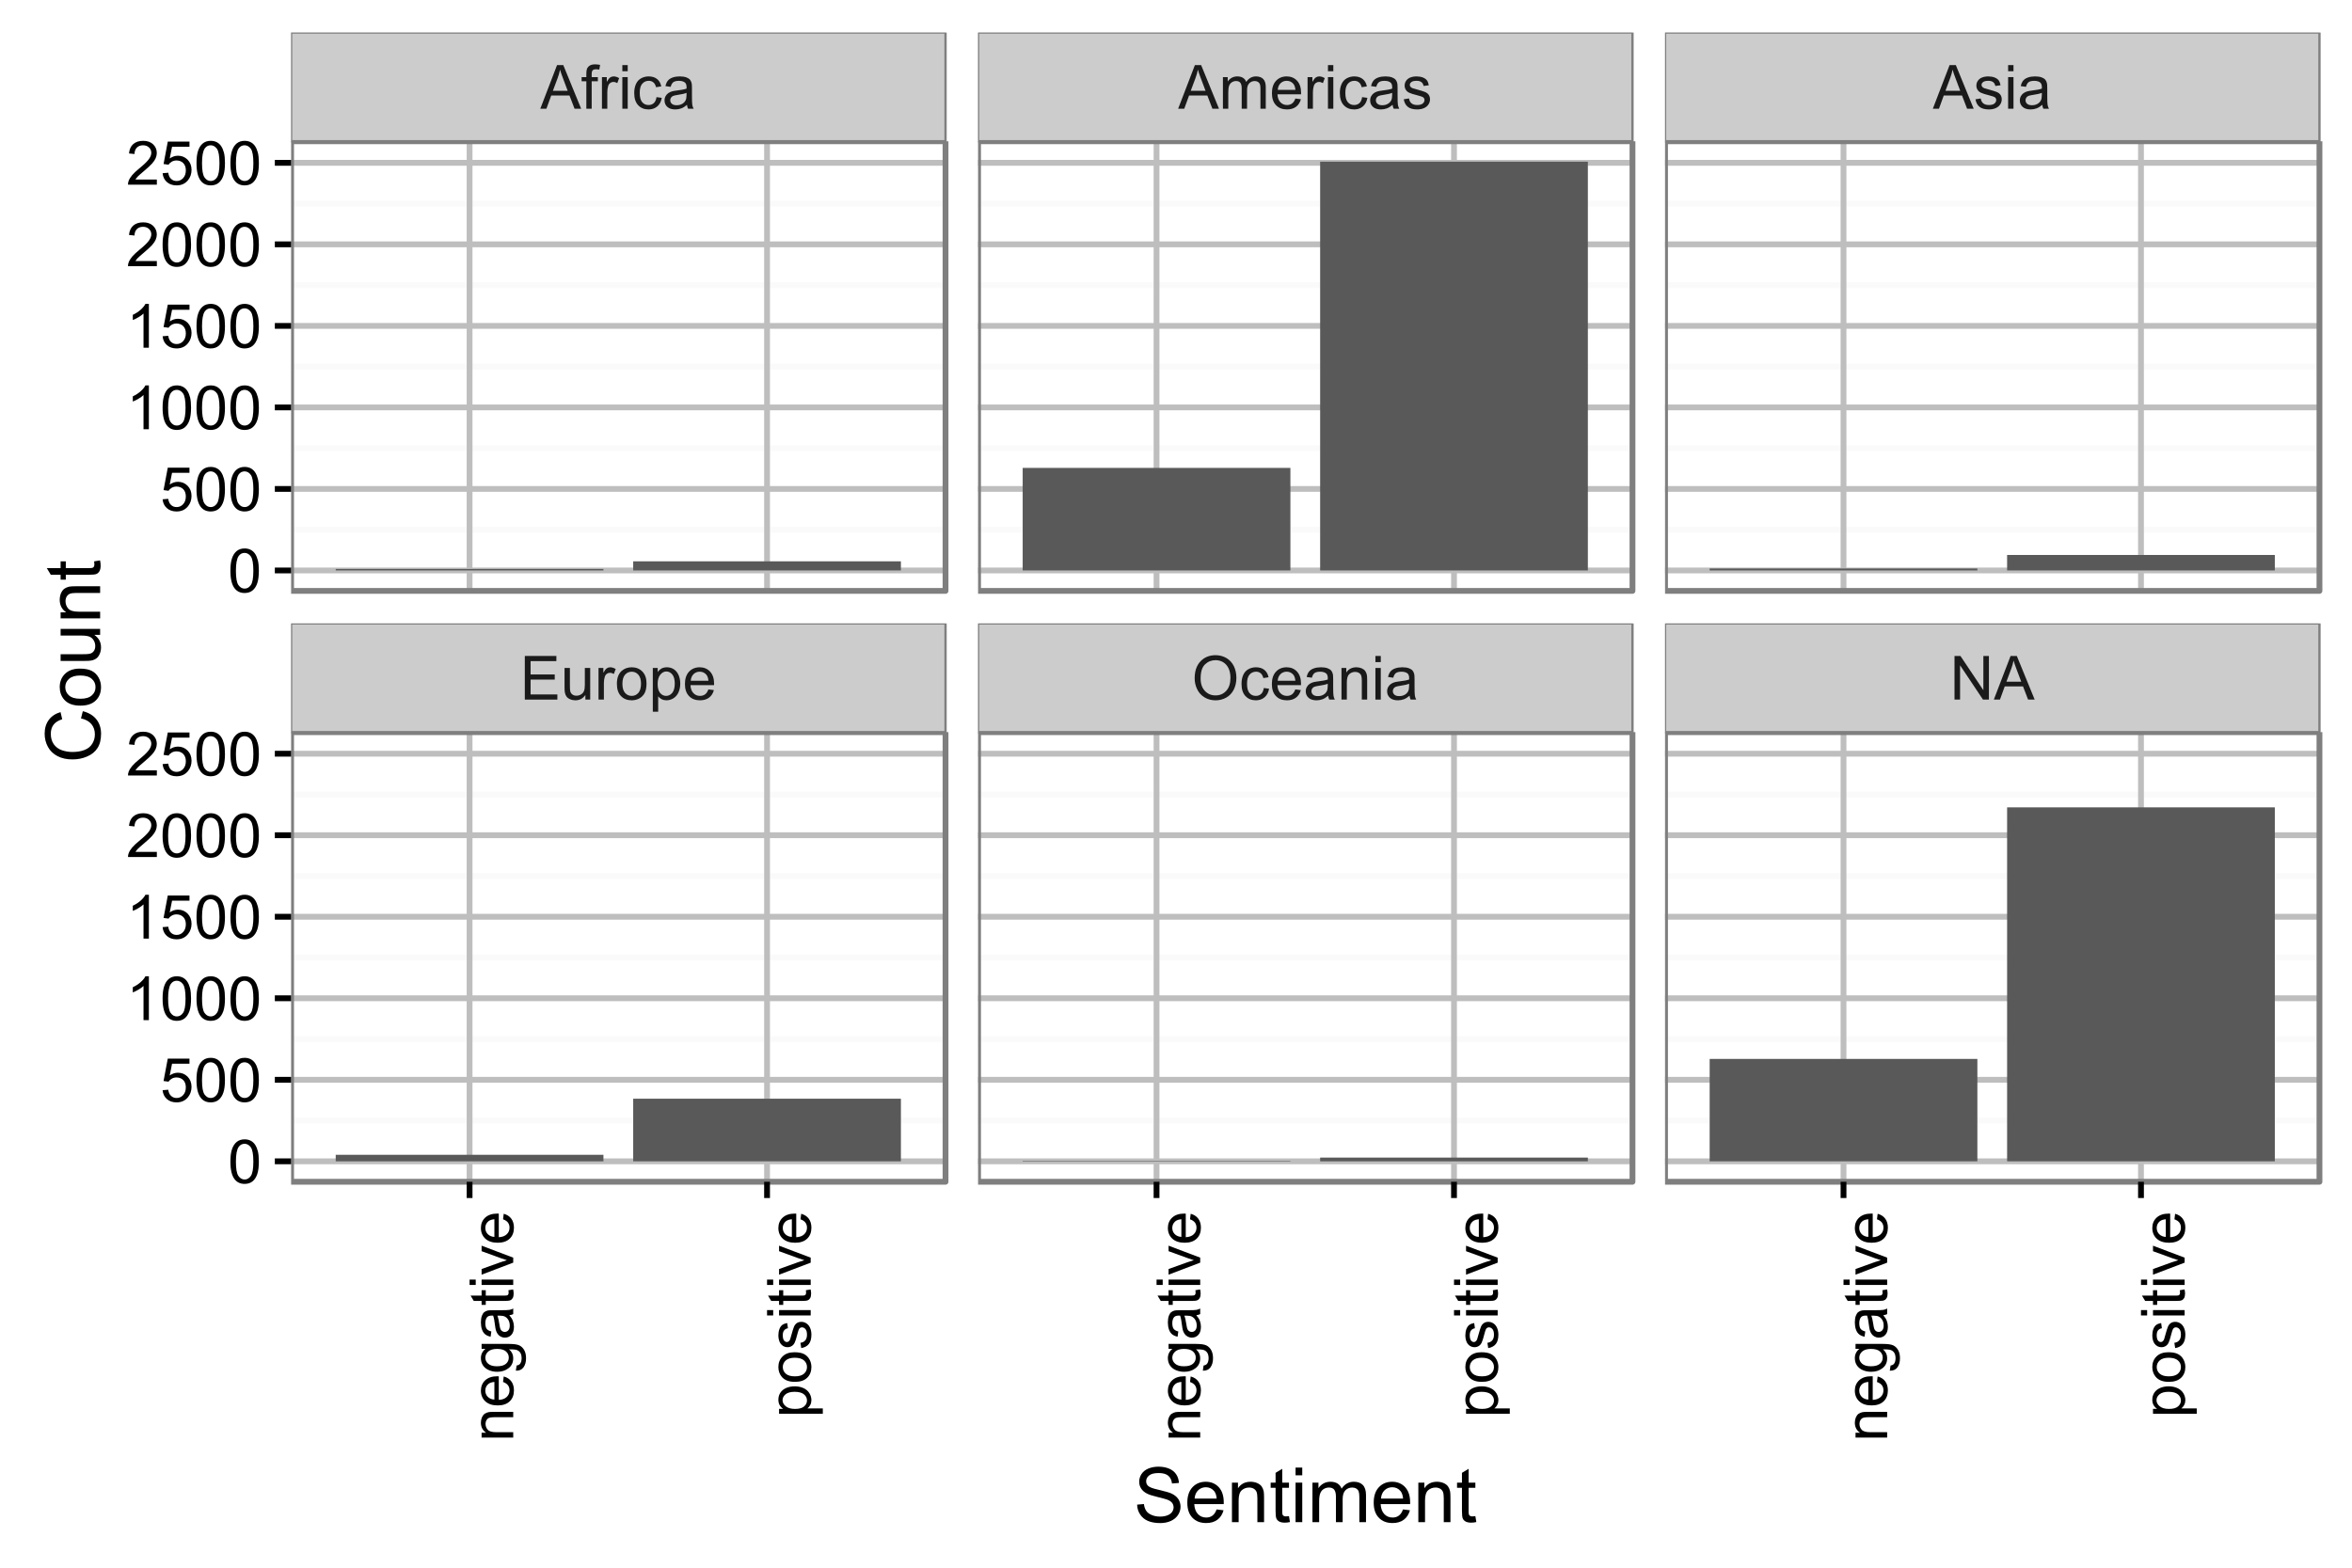 <?xml version="1.0" encoding="UTF-8"?>
<svg xmlns="http://www.w3.org/2000/svg" xmlns:xlink="http://www.w3.org/1999/xlink" width="432pt" height="288pt" viewBox="0 0 432 288" version="1.1">
<defs>
<g>
<symbol overflow="visible" id="glyph0-0">
<path style="stroke:none;" d="M -0.016 0 L 3.062 -8.016 L 4.207 -8.016 L 7.488 0 L 6.277 0 L 5.344 -2.43 L 1.992 -2.43 L 1.109 0 Z M 2.297 -3.293 L 5.016 -3.293 L 4.18 -5.512 C 3.922 -6.184 3.734 -6.738 3.609 -7.176 C 3.508 -6.656 3.363 -6.145 3.176 -5.645 Z M 2.297 -3.293 "/>
</symbol>
<symbol overflow="visible" id="glyph0-1">
<path style="stroke:none;" d="M 0.973 0 L 0.973 -5.043 L 0.105 -5.043 L 0.105 -5.809 L 0.973 -5.809 L 0.973 -6.426 C 0.973 -6.812 1.008 -7.102 1.078 -7.297 C 1.172 -7.547 1.336 -7.754 1.578 -7.914 C 1.812 -8.07 2.148 -8.148 2.582 -8.152 C 2.855 -8.148 3.16 -8.117 3.5 -8.055 L 3.352 -7.195 C 3.148 -7.23 2.953 -7.246 2.773 -7.25 C 2.469 -7.246 2.258 -7.184 2.137 -7.059 C 2.012 -6.93 1.949 -6.691 1.953 -6.344 L 1.953 -5.809 L 3.086 -5.809 L 3.086 -5.043 L 1.953 -5.043 L 1.953 0 Z M 0.973 0 "/>
</symbol>
<symbol overflow="visible" id="glyph0-2">
<path style="stroke:none;" d="M 0.727 0 L 0.727 -5.809 L 1.613 -5.809 L 1.613 -4.926 C 1.836 -5.336 2.047 -5.609 2.238 -5.742 C 2.43 -5.871 2.641 -5.934 2.871 -5.938 C 3.199 -5.934 3.535 -5.828 3.883 -5.621 L 3.543 -4.707 C 3.301 -4.848 3.059 -4.922 2.82 -4.922 C 2.602 -4.922 2.41 -4.855 2.242 -4.727 C 2.066 -4.598 1.945 -4.418 1.875 -4.188 C 1.766 -3.836 1.711 -3.453 1.711 -3.039 L 1.711 0 Z M 0.727 0 "/>
</symbol>
<symbol overflow="visible" id="glyph0-3">
<path style="stroke:none;" d="M 0.742 -6.887 L 0.742 -8.016 L 1.727 -8.016 L 1.727 -6.887 Z M 0.742 0 L 0.742 -5.809 L 1.727 -5.809 L 1.727 0 Z M 0.742 0 "/>
</symbol>
<symbol overflow="visible" id="glyph0-4">
<path style="stroke:none;" d="M 4.527 -2.129 L 5.496 -2 C 5.387 -1.328 5.113 -0.809 4.684 -0.434 C 4.246 -0.059 3.711 0.129 3.078 0.133 C 2.281 0.129 1.645 -0.129 1.16 -0.645 C 0.676 -1.164 0.434 -1.91 0.438 -2.883 C 0.434 -3.508 0.539 -4.055 0.75 -4.527 C 0.957 -4.996 1.273 -5.348 1.699 -5.586 C 2.121 -5.816 2.582 -5.934 3.086 -5.938 C 3.715 -5.934 4.23 -5.773 4.633 -5.457 C 5.031 -5.137 5.289 -4.688 5.402 -4.102 L 4.445 -3.953 C 4.352 -4.34 4.191 -4.633 3.961 -4.832 C 3.727 -5.027 3.445 -5.125 3.121 -5.129 C 2.625 -5.125 2.223 -4.949 1.914 -4.594 C 1.602 -4.238 1.445 -3.676 1.449 -2.91 C 1.445 -2.125 1.598 -1.559 1.898 -1.207 C 2.195 -0.855 2.582 -0.68 3.066 -0.68 C 3.449 -0.68 3.773 -0.797 4.035 -1.035 C 4.293 -1.27 4.457 -1.633 4.527 -2.129 Z M 4.527 -2.129 "/>
</symbol>
<symbol overflow="visible" id="glyph0-5">
<path style="stroke:none;" d="M 4.527 -0.715 C 4.16 -0.402 3.809 -0.184 3.473 -0.059 C 3.133 0.066 2.773 0.129 2.391 0.133 C 1.75 0.129 1.258 -0.023 0.918 -0.336 C 0.574 -0.645 0.402 -1.043 0.406 -1.531 C 0.402 -1.812 0.469 -2.074 0.598 -2.309 C 0.727 -2.543 0.895 -2.73 1.105 -2.875 C 1.312 -3.016 1.551 -3.125 1.816 -3.199 C 2.008 -3.25 2.297 -3.297 2.691 -3.348 C 3.48 -3.438 4.066 -3.551 4.445 -3.688 C 4.449 -3.816 4.453 -3.902 4.453 -3.941 C 4.453 -4.34 4.359 -4.621 4.172 -4.789 C 3.922 -5.008 3.547 -5.121 3.051 -5.125 C 2.586 -5.121 2.242 -5.039 2.023 -4.879 C 1.801 -4.715 1.641 -4.43 1.535 -4.02 L 0.574 -4.152 C 0.66 -4.562 0.805 -4.895 1.008 -5.148 C 1.207 -5.398 1.496 -5.594 1.875 -5.73 C 2.254 -5.867 2.691 -5.934 3.195 -5.938 C 3.688 -5.934 4.09 -5.875 4.402 -5.762 C 4.707 -5.645 4.938 -5.5 5.086 -5.324 C 5.23 -5.145 5.332 -4.922 5.391 -4.652 C 5.422 -4.484 5.438 -4.18 5.441 -3.746 L 5.441 -2.434 C 5.438 -1.516 5.457 -0.938 5.504 -0.695 C 5.543 -0.449 5.629 -0.219 5.754 0 L 4.727 0 C 4.621 -0.203 4.555 -0.441 4.527 -0.715 Z M 4.445 -2.914 C 4.086 -2.766 3.551 -2.645 2.84 -2.543 C 2.43 -2.484 2.141 -2.418 1.977 -2.348 C 1.805 -2.273 1.676 -2.168 1.59 -2.027 C 1.496 -1.887 1.453 -1.73 1.453 -1.559 C 1.453 -1.293 1.551 -1.074 1.75 -0.902 C 1.949 -0.727 2.242 -0.637 2.625 -0.641 C 3.004 -0.637 3.34 -0.719 3.637 -0.887 C 3.93 -1.051 4.148 -1.281 4.289 -1.57 C 4.391 -1.789 4.441 -2.117 4.445 -2.555 Z M 4.445 -2.914 "/>
</symbol>
<symbol overflow="visible" id="glyph0-6">
<path style="stroke:none;" d="M 0.738 0 L 0.738 -5.809 L 1.617 -5.809 L 1.617 -4.992 C 1.797 -5.273 2.039 -5.5 2.344 -5.676 C 2.648 -5.848 2.992 -5.934 3.379 -5.938 C 3.805 -5.934 4.156 -5.844 4.438 -5.668 C 4.711 -5.488 4.906 -5.242 5.02 -4.922 C 5.477 -5.598 6.074 -5.934 6.812 -5.938 C 7.387 -5.934 7.832 -5.773 8.145 -5.457 C 8.453 -5.137 8.605 -4.648 8.609 -3.988 L 8.609 0 L 7.629 0 L 7.629 -3.66 C 7.629 -4.051 7.594 -4.332 7.531 -4.508 C 7.465 -4.68 7.352 -4.82 7.184 -4.926 C 7.016 -5.031 6.816 -5.086 6.594 -5.086 C 6.184 -5.086 5.848 -4.949 5.578 -4.676 C 5.305 -4.402 5.168 -3.969 5.172 -3.375 L 5.172 0 L 4.188 0 L 4.188 -3.773 C 4.184 -4.211 4.102 -4.539 3.945 -4.758 C 3.781 -4.977 3.52 -5.086 3.16 -5.086 C 2.879 -5.086 2.625 -5.012 2.391 -4.867 C 2.156 -4.719 1.984 -4.504 1.879 -4.227 C 1.773 -3.941 1.723 -3.539 1.723 -3.012 L 1.723 0 Z M 0.738 0 "/>
</symbol>
<symbol overflow="visible" id="glyph0-7">
<path style="stroke:none;" d="M 4.715 -1.871 L 5.73 -1.746 C 5.57 -1.148 5.273 -0.684 4.84 -0.359 C 4.402 -0.031 3.848 0.129 3.176 0.133 C 2.324 0.129 1.648 -0.129 1.156 -0.652 C 0.656 -1.172 0.41 -1.906 0.41 -2.855 C 0.41 -3.828 0.66 -4.586 1.164 -5.129 C 1.664 -5.664 2.316 -5.934 3.121 -5.938 C 3.898 -5.934 4.535 -5.672 5.027 -5.145 C 5.52 -4.613 5.766 -3.867 5.766 -2.914 C 5.766 -2.852 5.762 -2.766 5.758 -2.652 L 1.426 -2.652 C 1.457 -2.012 1.641 -1.523 1.969 -1.188 C 2.293 -0.848 2.695 -0.68 3.184 -0.68 C 3.539 -0.68 3.848 -0.773 4.105 -0.961 C 4.359 -1.148 4.562 -1.449 4.715 -1.871 Z M 1.48 -3.461 L 4.727 -3.461 C 4.68 -3.949 4.555 -4.316 4.352 -4.562 C 4.035 -4.938 3.629 -5.125 3.133 -5.129 C 2.68 -5.125 2.301 -4.977 1.992 -4.676 C 1.684 -4.371 1.512 -3.965 1.48 -3.461 Z M 1.48 -3.461 "/>
</symbol>
<symbol overflow="visible" id="glyph0-8">
<path style="stroke:none;" d="M 0.344 -1.734 L 1.316 -1.887 C 1.367 -1.496 1.52 -1.195 1.773 -0.988 C 2.02 -0.781 2.367 -0.68 2.82 -0.68 C 3.27 -0.68 3.605 -0.77 3.828 -0.953 C 4.043 -1.137 4.152 -1.352 4.156 -1.602 C 4.152 -1.82 4.059 -1.996 3.867 -2.129 C 3.73 -2.211 3.395 -2.324 2.859 -2.461 C 2.137 -2.641 1.637 -2.797 1.359 -2.934 C 1.078 -3.062 0.863 -3.246 0.723 -3.484 C 0.574 -3.719 0.504 -3.98 0.508 -4.266 C 0.504 -4.523 0.562 -4.762 0.684 -4.984 C 0.801 -5.203 0.965 -5.387 1.172 -5.535 C 1.32 -5.645 1.527 -5.738 1.793 -5.82 C 2.059 -5.895 2.344 -5.934 2.648 -5.938 C 3.102 -5.934 3.5 -5.871 3.848 -5.742 C 4.188 -5.609 4.441 -5.43 4.609 -5.207 C 4.77 -4.98 4.883 -4.68 4.949 -4.309 L 3.988 -4.18 C 3.941 -4.473 3.812 -4.707 3.605 -4.875 C 3.395 -5.043 3.102 -5.125 2.719 -5.129 C 2.266 -5.125 1.941 -5.051 1.75 -4.902 C 1.555 -4.75 1.457 -4.574 1.461 -4.379 C 1.457 -4.246 1.5 -4.133 1.582 -4.035 C 1.66 -3.93 1.785 -3.844 1.957 -3.773 C 2.055 -3.734 2.344 -3.648 2.828 -3.523 C 3.52 -3.332 4.004 -3.18 4.285 -3.062 C 4.559 -2.941 4.777 -2.77 4.934 -2.547 C 5.09 -2.32 5.168 -2.039 5.168 -1.707 C 5.168 -1.375 5.07 -1.066 4.879 -0.777 C 4.688 -0.484 4.41 -0.262 4.051 -0.105 C 3.688 0.051 3.281 0.129 2.828 0.133 C 2.07 0.129 1.496 -0.023 1.102 -0.336 C 0.703 -0.648 0.449 -1.117 0.344 -1.734 Z M 0.344 -1.734 "/>
</symbol>
<symbol overflow="visible" id="glyph0-9">
<path style="stroke:none;" d="M 0.887 0 L 0.887 -8.016 L 6.684 -8.016 L 6.684 -7.07 L 1.945 -7.07 L 1.945 -4.617 L 6.383 -4.617 L 6.383 -3.676 L 1.945 -3.676 L 1.945 -0.945 L 6.867 -0.945 L 6.867 0 Z M 0.887 0 "/>
</symbol>
<symbol overflow="visible" id="glyph0-10">
<path style="stroke:none;" d="M 4.543 0 L 4.543 -0.852 C 4.09 -0.195 3.477 0.129 2.703 0.133 C 2.355 0.129 2.035 0.066 1.742 -0.062 C 1.441 -0.191 1.223 -0.355 1.078 -0.559 C 0.934 -0.754 0.832 -1 0.777 -1.289 C 0.734 -1.484 0.715 -1.789 0.715 -2.211 L 0.715 -5.809 L 1.699 -5.809 L 1.699 -2.586 C 1.699 -2.07 1.719 -1.727 1.762 -1.547 C 1.82 -1.289 1.953 -1.086 2.156 -0.938 C 2.355 -0.789 2.602 -0.715 2.898 -0.715 C 3.191 -0.715 3.469 -0.789 3.727 -0.941 C 3.984 -1.094 4.168 -1.301 4.277 -1.562 C 4.387 -1.82 4.441 -2.199 4.441 -2.695 L 4.441 -5.809 L 5.426 -5.809 L 5.426 0 Z M 4.543 0 "/>
</symbol>
<symbol overflow="visible" id="glyph0-11">
<path style="stroke:none;" d="M 0.371 -2.902 C 0.367 -3.973 0.668 -4.77 1.27 -5.293 C 1.766 -5.719 2.375 -5.934 3.094 -5.938 C 3.891 -5.934 4.543 -5.672 5.051 -5.152 C 5.559 -4.629 5.812 -3.906 5.812 -2.984 C 5.812 -2.234 5.699 -1.648 5.477 -1.219 C 5.25 -0.789 4.922 -0.457 4.496 -0.223 C 4.066 0.012 3.602 0.129 3.094 0.133 C 2.281 0.129 1.621 -0.129 1.121 -0.648 C 0.617 -1.168 0.367 -1.918 0.371 -2.902 Z M 1.383 -2.902 C 1.383 -2.156 1.543 -1.602 1.867 -1.234 C 2.191 -0.863 2.602 -0.68 3.094 -0.68 C 3.582 -0.68 3.988 -0.863 4.312 -1.234 C 4.637 -1.605 4.797 -2.172 4.801 -2.938 C 4.797 -3.652 4.637 -4.199 4.312 -4.57 C 3.984 -4.938 3.578 -5.121 3.094 -5.125 C 2.602 -5.121 2.191 -4.938 1.867 -4.57 C 1.543 -4.203 1.383 -3.645 1.383 -2.902 Z M 1.383 -2.902 "/>
</symbol>
<symbol overflow="visible" id="glyph0-12">
<path style="stroke:none;" d="M 0.738 2.227 L 0.738 -5.809 L 1.637 -5.809 L 1.637 -5.055 C 1.844 -5.348 2.082 -5.566 2.352 -5.715 C 2.613 -5.859 2.938 -5.934 3.32 -5.938 C 3.812 -5.934 4.25 -5.809 4.629 -5.555 C 5.008 -5.297 5.293 -4.934 5.488 -4.473 C 5.68 -4.004 5.777 -3.496 5.781 -2.949 C 5.777 -2.348 5.672 -1.812 5.461 -1.34 C 5.246 -0.863 4.934 -0.5 4.531 -0.246 C 4.121 0.004 3.695 0.129 3.25 0.133 C 2.918 0.129 2.621 0.062 2.363 -0.074 C 2.098 -0.211 1.887 -0.387 1.723 -0.602 L 1.723 2.227 Z M 1.629 -2.871 C 1.629 -2.121 1.777 -1.566 2.082 -1.215 C 2.383 -0.855 2.75 -0.68 3.184 -0.68 C 3.617 -0.68 3.992 -0.863 4.305 -1.234 C 4.613 -1.602 4.77 -2.176 4.773 -2.953 C 4.77 -3.691 4.617 -4.242 4.316 -4.613 C 4.008 -4.98 3.645 -5.168 3.227 -5.168 C 2.805 -5.168 2.434 -4.969 2.113 -4.578 C 1.789 -4.184 1.629 -3.617 1.629 -2.871 Z M 1.629 -2.871 "/>
</symbol>
<symbol overflow="visible" id="glyph0-13">
<path style="stroke:none;" d="M 0.543 -3.906 C 0.539 -5.234 0.895 -6.277 1.613 -7.031 C 2.324 -7.781 3.246 -8.156 4.379 -8.16 C 5.117 -8.156 5.785 -7.98 6.383 -7.629 C 6.973 -7.273 7.426 -6.777 7.738 -6.148 C 8.047 -5.512 8.203 -4.797 8.207 -3.996 C 8.203 -3.184 8.039 -2.453 7.715 -1.812 C 7.383 -1.168 6.918 -0.684 6.32 -0.355 C 5.715 -0.027 5.066 0.133 4.375 0.137 C 3.617 0.133 2.941 -0.047 2.352 -0.41 C 1.754 -0.773 1.305 -1.27 1 -1.902 C 0.691 -2.531 0.539 -3.199 0.543 -3.906 Z M 1.637 -3.887 C 1.633 -2.918 1.895 -2.156 2.414 -1.602 C 2.934 -1.043 3.586 -0.766 4.371 -0.77 C 5.168 -0.766 5.824 -1.047 6.34 -1.613 C 6.855 -2.172 7.113 -2.969 7.113 -4.004 C 7.113 -4.652 7 -5.223 6.781 -5.711 C 6.559 -6.195 6.238 -6.574 5.816 -6.844 C 5.391 -7.109 4.914 -7.242 4.387 -7.246 C 3.633 -7.242 2.984 -6.984 2.445 -6.473 C 1.902 -5.953 1.633 -5.09 1.637 -3.887 Z M 1.637 -3.887 "/>
</symbol>
<symbol overflow="visible" id="glyph0-14">
<path style="stroke:none;" d="M 0.738 0 L 0.738 -5.809 L 1.625 -5.809 L 1.625 -4.98 C 2.047 -5.617 2.664 -5.934 3.473 -5.938 C 3.82 -5.934 4.141 -5.871 4.438 -5.75 C 4.727 -5.621 4.949 -5.457 5.098 -5.254 C 5.242 -5.047 5.344 -4.805 5.402 -4.527 C 5.438 -4.344 5.453 -4.023 5.457 -3.57 L 5.457 0 L 4.473 0 L 4.473 -3.531 C 4.469 -3.93 4.43 -4.23 4.355 -4.43 C 4.277 -4.629 4.145 -4.785 3.949 -4.906 C 3.754 -5.023 3.523 -5.086 3.266 -5.086 C 2.844 -5.086 2.484 -4.953 2.18 -4.688 C 1.875 -4.422 1.723 -3.914 1.723 -3.172 L 1.723 0 Z M 0.738 0 "/>
</symbol>
<symbol overflow="visible" id="glyph0-15">
<path style="stroke:none;" d="M 0.852 0 L 0.852 -8.016 L 1.941 -8.016 L 6.152 -1.723 L 6.152 -8.016 L 7.168 -8.016 L 7.168 0 L 6.082 0 L 1.871 -6.301 L 1.871 0 Z M 0.852 0 "/>
</symbol>
<symbol overflow="visible" id="glyph0-16">
<path style="stroke:none;" d="M 0.465 -3.953 C 0.461 -4.898 0.559 -5.66 0.758 -6.242 C 0.949 -6.816 1.238 -7.262 1.625 -7.578 C 2.008 -7.891 2.492 -8.051 3.078 -8.051 C 3.504 -8.051 3.883 -7.961 4.211 -7.789 C 4.535 -7.613 4.805 -7.363 5.016 -7.039 C 5.227 -6.711 5.391 -6.316 5.512 -5.848 C 5.629 -5.379 5.688 -4.746 5.691 -3.953 C 5.688 -3.012 5.594 -2.254 5.402 -1.676 C 5.207 -1.098 4.918 -0.648 4.535 -0.336 C 4.152 -0.02 3.664 0.133 3.078 0.137 C 2.301 0.133 1.695 -0.141 1.258 -0.695 C 0.727 -1.359 0.461 -2.445 0.465 -3.953 Z M 1.477 -3.953 C 1.477 -2.637 1.629 -1.762 1.938 -1.324 C 2.246 -0.887 2.625 -0.668 3.078 -0.672 C 3.527 -0.668 3.91 -0.887 4.219 -1.328 C 4.523 -1.762 4.676 -2.637 4.68 -3.953 C 4.676 -5.27 4.523 -6.145 4.219 -6.582 C 3.91 -7.012 3.523 -7.23 3.066 -7.234 C 2.613 -7.23 2.254 -7.039 1.984 -6.66 C 1.645 -6.172 1.477 -5.27 1.477 -3.953 Z M 1.477 -3.953 "/>
</symbol>
<symbol overflow="visible" id="glyph0-17">
<path style="stroke:none;" d="M 0.465 -2.102 L 1.5 -2.188 C 1.574 -1.68 1.75 -1.301 2.031 -1.051 C 2.309 -0.793 2.645 -0.668 3.039 -0.672 C 3.512 -0.668 3.914 -0.848 4.242 -1.207 C 4.57 -1.566 4.734 -2.039 4.734 -2.629 C 4.734 -3.188 4.574 -3.629 4.262 -3.957 C 3.941 -4.277 3.531 -4.441 3.023 -4.445 C 2.703 -4.441 2.414 -4.371 2.164 -4.23 C 1.906 -4.086 1.707 -3.898 1.562 -3.668 L 0.641 -3.789 L 1.418 -7.906 L 5.402 -7.906 L 5.402 -6.969 L 2.203 -6.969 L 1.773 -4.812 C 2.25 -5.145 2.754 -5.312 3.285 -5.316 C 3.984 -5.312 4.574 -5.07 5.059 -4.586 C 5.535 -4.098 5.777 -3.477 5.781 -2.719 C 5.777 -1.992 5.566 -1.363 5.145 -0.836 C 4.629 -0.188 3.926 0.133 3.039 0.137 C 2.309 0.133 1.715 -0.066 1.254 -0.477 C 0.793 -0.883 0.527 -1.426 0.465 -2.102 Z M 0.465 -2.102 "/>
</symbol>
<symbol overflow="visible" id="glyph0-18">
<path style="stroke:none;" d="M 4.172 0 L 3.188 0 L 3.188 -6.273 C 2.949 -6.043 2.637 -5.816 2.254 -5.594 C 1.867 -5.363 1.523 -5.195 1.219 -5.086 L 1.219 -6.039 C 1.77 -6.293 2.25 -6.605 2.664 -6.977 C 3.074 -7.344 3.367 -7.703 3.539 -8.051 L 4.172 -8.051 Z M 4.172 0 "/>
</symbol>
<symbol overflow="visible" id="glyph0-19">
<path style="stroke:none;" d="M 5.637 -0.945 L 5.637 0 L 0.34 0 C 0.332 -0.234 0.367 -0.461 0.453 -0.684 C 0.586 -1.043 0.805 -1.398 1.102 -1.75 C 1.398 -2.098 1.828 -2.504 2.391 -2.965 C 3.258 -3.676 3.844 -4.238 4.156 -4.66 C 4.461 -5.074 4.617 -5.473 4.617 -5.848 C 4.617 -6.234 4.477 -6.562 4.195 -6.832 C 3.914 -7.098 3.551 -7.23 3.105 -7.234 C 2.629 -7.23 2.25 -7.09 1.969 -6.809 C 1.684 -6.523 1.539 -6.129 1.535 -5.629 L 0.523 -5.73 C 0.59 -6.484 0.852 -7.059 1.305 -7.457 C 1.754 -7.852 2.363 -8.051 3.129 -8.051 C 3.895 -8.051 4.5 -7.836 4.953 -7.41 C 5.398 -6.98 5.625 -6.453 5.629 -5.824 C 5.625 -5.504 5.559 -5.188 5.43 -4.879 C 5.297 -4.566 5.078 -4.238 4.777 -3.898 C 4.469 -3.555 3.965 -3.086 3.258 -2.488 C 2.668 -1.992 2.289 -1.656 2.121 -1.48 C 1.953 -1.301 1.812 -1.121 1.707 -0.945 Z M 5.637 -0.945 "/>
</symbol>
<symbol overflow="visible" id="glyph1-0">
<path style="stroke:none;" d="M 0 -0.738 L -5.809 -0.738 L -5.809 -1.625 L -4.98 -1.625 C -5.617 -2.047 -5.934 -2.664 -5.938 -3.473 C -5.934 -3.82 -5.871 -4.141 -5.75 -4.438 C -5.621 -4.727 -5.457 -4.949 -5.254 -5.098 C -5.047 -5.242 -4.805 -5.344 -4.527 -5.402 C -4.344 -5.438 -4.023 -5.453 -3.57 -5.457 L 0 -5.457 L 0 -4.473 L -3.531 -4.473 C -3.93 -4.469 -4.23 -4.43 -4.43 -4.355 C -4.629 -4.277 -4.785 -4.145 -4.906 -3.949 C -5.023 -3.754 -5.086 -3.523 -5.086 -3.266 C -5.086 -2.844 -4.953 -2.484 -4.688 -2.18 C -4.422 -1.875 -3.914 -1.723 -3.172 -1.723 L 0 -1.723 Z M 0 -0.738 "/>
</symbol>
<symbol overflow="visible" id="glyph1-1">
<path style="stroke:none;" d="M -1.871 -4.715 L -1.746 -5.73 C -1.148 -5.57 -0.684 -5.273 -0.359 -4.84 C -0.031 -4.402 0.129 -3.848 0.133 -3.176 C 0.129 -2.324 -0.129 -1.648 -0.652 -1.156 C -1.172 -0.656 -1.906 -0.41 -2.855 -0.41 C -3.828 -0.41 -4.586 -0.66 -5.129 -1.164 C -5.664 -1.664 -5.934 -2.316 -5.938 -3.121 C -5.934 -3.898 -5.672 -4.535 -5.145 -5.027 C -4.613 -5.52 -3.867 -5.766 -2.914 -5.766 C -2.852 -5.766 -2.766 -5.762 -2.652 -5.758 L -2.652 -1.426 C -2.012 -1.457 -1.523 -1.641 -1.188 -1.969 C -0.848 -2.293 -0.68 -2.695 -0.68 -3.184 C -0.68 -3.539 -0.773 -3.848 -0.961 -4.105 C -1.148 -4.359 -1.449 -4.562 -1.871 -4.715 Z M -3.461 -1.48 L -3.461 -4.727 C -3.949 -4.68 -4.316 -4.555 -4.562 -4.352 C -4.938 -4.035 -5.125 -3.629 -5.129 -3.133 C -5.125 -2.68 -4.977 -2.301 -4.676 -1.992 C -4.371 -1.684 -3.965 -1.512 -3.461 -1.48 Z M -3.461 -1.48 "/>
</symbol>
<symbol overflow="visible" id="glyph1-2">
<path style="stroke:none;" d="M 0.48 -0.559 L 0.625 -1.516 C 0.918 -1.551 1.133 -1.66 1.27 -1.848 C 1.449 -2.09 1.539 -2.426 1.543 -2.848 C 1.539 -3.301 1.449 -3.652 1.27 -3.902 C 1.086 -4.152 0.832 -4.32 0.504 -4.406 C 0.301 -4.457 -0.121 -4.48 -0.762 -4.48 C -0.254 -4.047 0 -3.512 0 -2.871 C 0 -2.07 -0.285 -1.449 -0.863 -1.016 C -1.434 -0.574 -2.125 -0.355 -2.938 -0.359 C -3.488 -0.355 -4 -0.457 -4.469 -0.66 C -4.934 -0.859 -5.297 -1.148 -5.555 -1.531 C -5.809 -1.91 -5.934 -2.359 -5.938 -2.875 C -5.934 -3.559 -5.66 -4.125 -5.109 -4.57 L -5.809 -4.57 L -5.809 -5.48 L -0.789 -5.48 C 0.117 -5.477 0.754 -5.387 1.133 -5.203 C 1.508 -5.016 1.809 -4.723 2.027 -4.328 C 2.246 -3.926 2.355 -3.434 2.355 -2.855 C 2.355 -2.16 2.199 -1.602 1.887 -1.176 C 1.574 -0.746 1.105 -0.539 0.48 -0.559 Z M -3.008 -1.371 C -2.242 -1.371 -1.688 -1.52 -1.34 -1.824 C -0.988 -2.125 -0.812 -2.508 -0.816 -2.965 C -0.812 -3.414 -0.988 -3.793 -1.336 -4.102 C -1.684 -4.406 -2.23 -4.559 -2.977 -4.562 C -3.688 -4.559 -4.223 -4.398 -4.582 -4.086 C -4.941 -3.766 -5.121 -3.387 -5.125 -2.949 C -5.121 -2.508 -4.941 -2.137 -4.59 -1.832 C -4.23 -1.523 -3.703 -1.371 -3.008 -1.371 Z M -3.008 -1.371 "/>
</symbol>
<symbol overflow="visible" id="glyph1-3">
<path style="stroke:none;" d="M -0.715 -4.527 C -0.402 -4.16 -0.184 -3.809 -0.059 -3.473 C 0.066 -3.133 0.129 -2.773 0.133 -2.391 C 0.129 -1.75 -0.023 -1.258 -0.336 -0.918 C -0.645 -0.574 -1.043 -0.402 -1.531 -0.406 C -1.812 -0.402 -2.074 -0.469 -2.309 -0.598 C -2.543 -0.727 -2.73 -0.895 -2.875 -1.105 C -3.016 -1.312 -3.125 -1.551 -3.199 -1.816 C -3.25 -2.008 -3.297 -2.297 -3.348 -2.691 C -3.438 -3.48 -3.551 -4.066 -3.688 -4.445 C -3.816 -4.449 -3.902 -4.453 -3.941 -4.453 C -4.34 -4.453 -4.621 -4.359 -4.789 -4.172 C -5.008 -3.922 -5.121 -3.547 -5.125 -3.051 C -5.121 -2.586 -5.039 -2.242 -4.879 -2.023 C -4.715 -1.801 -4.43 -1.641 -4.02 -1.535 L -4.152 -0.574 C -4.562 -0.66 -4.895 -0.805 -5.148 -1.008 C -5.398 -1.207 -5.594 -1.496 -5.73 -1.875 C -5.867 -2.254 -5.934 -2.691 -5.938 -3.195 C -5.934 -3.688 -5.875 -4.09 -5.762 -4.402 C -5.645 -4.707 -5.5 -4.938 -5.324 -5.086 C -5.145 -5.23 -4.922 -5.332 -4.652 -5.391 C -4.484 -5.422 -4.18 -5.438 -3.746 -5.441 L -2.434 -5.441 C -1.516 -5.438 -0.938 -5.457 -0.695 -5.504 C -0.449 -5.543 -0.219 -5.629 0 -5.754 L 0 -4.727 C -0.203 -4.621 -0.441 -4.555 -0.715 -4.527 Z M -2.914 -4.445 C -2.766 -4.086 -2.645 -3.551 -2.543 -2.84 C -2.484 -2.43 -2.418 -2.141 -2.348 -1.977 C -2.273 -1.805 -2.168 -1.676 -2.027 -1.59 C -1.887 -1.496 -1.73 -1.453 -1.559 -1.453 C -1.293 -1.453 -1.074 -1.551 -0.902 -1.75 C -0.727 -1.949 -0.637 -2.242 -0.641 -2.625 C -0.637 -3.004 -0.719 -3.34 -0.887 -3.637 C -1.051 -3.93 -1.281 -4.148 -1.57 -4.289 C -1.789 -4.391 -2.117 -4.441 -2.555 -4.445 Z M -2.914 -4.445 "/>
</symbol>
<symbol overflow="visible" id="glyph1-4">
<path style="stroke:none;" d="M -0.879 -2.887 L -0.012 -3.031 C 0.047 -2.75 0.074 -2.504 0.078 -2.285 C 0.074 -1.926 0.023 -1.648 -0.09 -1.453 C -0.199 -1.258 -0.352 -1.117 -0.539 -1.039 C -0.723 -0.953 -1.109 -0.914 -1.699 -0.918 L -5.043 -0.918 L -5.043 -0.195 L -5.809 -0.195 L -5.809 -0.918 L -7.246 -0.918 L -7.836 -1.898 L -5.809 -1.898 L -5.809 -2.887 L -5.043 -2.887 L -5.043 -1.898 L -1.645 -1.898 C -1.363 -1.898 -1.184 -1.914 -1.105 -1.949 C -1.023 -1.98 -0.961 -2.035 -0.914 -2.117 C -0.867 -2.195 -0.844 -2.309 -0.844 -2.457 C -0.844 -2.562 -0.855 -2.707 -0.879 -2.887 Z M -0.879 -2.887 "/>
</symbol>
<symbol overflow="visible" id="glyph1-5">
<path style="stroke:none;" d="M -6.887 -0.742 L -8.016 -0.742 L -8.016 -1.727 L -6.887 -1.727 Z M 0 -0.742 L -5.809 -0.742 L -5.809 -1.727 L 0 -1.727 Z M 0 -0.742 "/>
</symbol>
<symbol overflow="visible" id="glyph1-6">
<path style="stroke:none;" d="M 0 -2.352 L -5.809 -0.141 L -5.809 -1.18 L -2.328 -2.43 C -1.949 -2.559 -1.562 -2.684 -1.16 -2.801 C -1.465 -2.887 -1.832 -3.008 -2.266 -3.168 L -5.809 -4.457 L -5.809 -5.469 L 0 -3.27 Z M 0 -2.352 "/>
</symbol>
<symbol overflow="visible" id="glyph1-7">
<path style="stroke:none;" d="M 2.227 -0.738 L -5.809 -0.738 L -5.809 -1.637 L -5.055 -1.637 C -5.348 -1.844 -5.566 -2.082 -5.715 -2.352 C -5.859 -2.613 -5.934 -2.938 -5.938 -3.32 C -5.934 -3.812 -5.809 -4.25 -5.555 -4.629 C -5.297 -5.008 -4.934 -5.293 -4.473 -5.488 C -4.004 -5.68 -3.496 -5.777 -2.949 -5.781 C -2.348 -5.777 -1.812 -5.672 -1.34 -5.461 C -0.863 -5.246 -0.5 -4.934 -0.246 -4.531 C 0.004 -4.121 0.129 -3.695 0.133 -3.25 C 0.129 -2.918 0.062 -2.621 -0.074 -2.363 C -0.211 -2.098 -0.387 -1.887 -0.602 -1.723 L 2.227 -1.723 Z M -2.871 -1.629 C -2.121 -1.629 -1.566 -1.777 -1.215 -2.082 C -0.855 -2.383 -0.68 -2.75 -0.68 -3.184 C -0.68 -3.617 -0.863 -3.992 -1.234 -4.305 C -1.602 -4.613 -2.176 -4.77 -2.953 -4.773 C -3.691 -4.77 -4.242 -4.617 -4.613 -4.316 C -4.98 -4.008 -5.168 -3.645 -5.168 -3.227 C -5.168 -2.805 -4.969 -2.434 -4.578 -2.113 C -4.184 -1.789 -3.617 -1.629 -2.871 -1.629 Z M -2.871 -1.629 "/>
</symbol>
<symbol overflow="visible" id="glyph1-8">
<path style="stroke:none;" d="M -2.902 -0.371 C -3.973 -0.367 -4.77 -0.668 -5.293 -1.27 C -5.719 -1.766 -5.934 -2.375 -5.938 -3.094 C -5.934 -3.891 -5.672 -4.543 -5.152 -5.051 C -4.629 -5.559 -3.906 -5.812 -2.984 -5.812 C -2.234 -5.812 -1.648 -5.699 -1.219 -5.477 C -0.789 -5.25 -0.457 -4.922 -0.223 -4.496 C 0.012 -4.066 0.129 -3.602 0.133 -3.094 C 0.129 -2.281 -0.129 -1.621 -0.648 -1.121 C -1.168 -0.617 -1.918 -0.367 -2.902 -0.371 Z M -2.902 -1.383 C -2.156 -1.383 -1.602 -1.543 -1.234 -1.867 C -0.863 -2.191 -0.68 -2.602 -0.68 -3.094 C -0.68 -3.582 -0.863 -3.988 -1.234 -4.312 C -1.605 -4.637 -2.172 -4.797 -2.938 -4.801 C -3.652 -4.797 -4.199 -4.637 -4.57 -4.312 C -4.938 -3.984 -5.121 -3.578 -5.125 -3.094 C -5.121 -2.602 -4.938 -2.191 -4.57 -1.867 C -4.203 -1.543 -3.645 -1.383 -2.902 -1.383 Z M -2.902 -1.383 "/>
</symbol>
<symbol overflow="visible" id="glyph1-9">
<path style="stroke:none;" d="M -1.734 -0.344 L -1.887 -1.316 C -1.496 -1.367 -1.195 -1.52 -0.988 -1.773 C -0.781 -2.02 -0.68 -2.367 -0.68 -2.82 C -0.68 -3.27 -0.77 -3.605 -0.953 -3.828 C -1.137 -4.043 -1.352 -4.152 -1.602 -4.156 C -1.82 -4.152 -1.996 -4.059 -2.129 -3.867 C -2.211 -3.73 -2.324 -3.395 -2.461 -2.859 C -2.641 -2.137 -2.797 -1.637 -2.934 -1.359 C -3.062 -1.078 -3.246 -0.863 -3.484 -0.723 C -3.719 -0.574 -3.98 -0.504 -4.266 -0.508 C -4.523 -0.504 -4.762 -0.562 -4.984 -0.684 C -5.203 -0.801 -5.387 -0.965 -5.535 -1.172 C -5.645 -1.32 -5.738 -1.527 -5.82 -1.793 C -5.895 -2.059 -5.934 -2.344 -5.938 -2.648 C -5.934 -3.102 -5.871 -3.5 -5.742 -3.848 C -5.609 -4.188 -5.43 -4.441 -5.207 -4.609 C -4.98 -4.77 -4.68 -4.883 -4.309 -4.949 L -4.18 -3.988 C -4.473 -3.941 -4.707 -3.812 -4.875 -3.605 C -5.043 -3.395 -5.125 -3.102 -5.129 -2.719 C -5.125 -2.266 -5.051 -1.941 -4.902 -1.75 C -4.75 -1.555 -4.574 -1.457 -4.379 -1.461 C -4.246 -1.457 -4.133 -1.5 -4.035 -1.582 C -3.93 -1.66 -3.844 -1.785 -3.773 -1.957 C -3.734 -2.055 -3.648 -2.344 -3.523 -2.828 C -3.332 -3.52 -3.18 -4.004 -3.062 -4.285 C -2.941 -4.559 -2.77 -4.777 -2.547 -4.934 C -2.32 -5.09 -2.039 -5.168 -1.707 -5.168 C -1.375 -5.168 -1.066 -5.07 -0.777 -4.879 C -0.484 -4.688 -0.262 -4.41 -0.105 -4.051 C 0.051 -3.688 0.129 -3.281 0.133 -2.828 C 0.129 -2.07 -0.023 -1.496 -0.336 -1.102 C -0.648 -0.703 -1.117 -0.449 -1.734 -0.344 Z M -1.734 -0.344 "/>
</symbol>
<symbol overflow="visible" id="glyph2-0">
<path style="stroke:none;" d="M 0.629 -3.219 L 1.879 -3.328 C 1.938 -2.828 2.074 -2.414 2.293 -2.094 C 2.504 -1.77 2.84 -1.512 3.301 -1.316 C 3.754 -1.117 4.27 -1.02 4.84 -1.02 C 5.344 -1.02 5.789 -1.094 6.18 -1.242 C 6.566 -1.391 6.855 -1.598 7.043 -1.863 C 7.23 -2.125 7.324 -2.41 7.328 -2.719 C 7.324 -3.031 7.234 -3.305 7.055 -3.543 C 6.871 -3.777 6.57 -3.977 6.152 -4.137 C 5.883 -4.238 5.285 -4.398 4.367 -4.625 C 3.445 -4.844 2.801 -5.055 2.434 -5.25 C 1.949 -5.5 1.594 -5.809 1.363 -6.184 C 1.125 -6.551 1.008 -6.969 1.012 -7.43 C 1.008 -7.934 1.152 -8.406 1.441 -8.848 C 1.73 -9.285 2.148 -9.617 2.699 -9.848 C 3.25 -10.074 3.863 -10.188 4.539 -10.191 C 5.277 -10.188 5.934 -10.07 6.504 -9.832 C 7.07 -9.594 7.504 -9.242 7.812 -8.777 C 8.117 -8.309 8.281 -7.781 8.305 -7.199 L 7.035 -7.102 C 6.961 -7.734 6.73 -8.211 6.34 -8.539 C 5.945 -8.859 5.363 -9.023 4.594 -9.023 C 3.789 -9.023 3.203 -8.875 2.84 -8.582 C 2.469 -8.285 2.285 -7.93 2.289 -7.52 C 2.285 -7.156 2.414 -6.863 2.68 -6.633 C 2.93 -6.398 3.598 -6.156 4.68 -5.914 C 5.754 -5.668 6.492 -5.457 6.898 -5.277 C 7.477 -5.008 7.906 -4.668 8.188 -4.254 C 8.461 -3.84 8.602 -3.363 8.605 -2.828 C 8.602 -2.293 8.449 -1.793 8.148 -1.324 C 7.84 -0.852 7.402 -0.484 6.832 -0.223 C 6.262 0.039 5.617 0.168 4.902 0.172 C 3.992 0.168 3.23 0.039 2.621 -0.223 C 2.004 -0.488 1.523 -0.887 1.18 -1.418 C 0.828 -1.949 0.645 -2.547 0.629 -3.219 Z M 0.629 -3.219 "/>
</symbol>
<symbol overflow="visible" id="glyph2-1">
<path style="stroke:none;" d="M 5.891 -2.336 L 7.164 -2.18 C 6.961 -1.438 6.59 -0.859 6.047 -0.449 C 5.504 -0.039 4.812 0.164 3.973 0.164 C 2.91 0.164 2.066 -0.16 1.445 -0.816 C 0.82 -1.465 0.508 -2.383 0.512 -3.57 C 0.508 -4.785 0.824 -5.734 1.453 -6.41 C 2.082 -7.082 2.898 -7.418 3.902 -7.422 C 4.871 -7.418 5.664 -7.086 6.281 -6.43 C 6.895 -5.766 7.199 -4.84 7.203 -3.645 C 7.199 -3.57 7.199 -3.461 7.199 -3.316 L 1.785 -3.316 C 1.828 -2.516 2.055 -1.902 2.461 -1.48 C 2.867 -1.055 3.371 -0.844 3.977 -0.848 C 4.426 -0.844 4.812 -0.961 5.133 -1.203 C 5.453 -1.438 5.703 -1.816 5.891 -2.336 Z M 1.852 -4.328 L 5.906 -4.328 C 5.852 -4.934 5.695 -5.391 5.441 -5.703 C 5.047 -6.172 4.539 -6.41 3.918 -6.414 C 3.352 -6.41 2.875 -6.219 2.492 -5.844 C 2.102 -5.461 1.891 -4.957 1.852 -4.328 Z M 1.852 -4.328 "/>
</symbol>
<symbol overflow="visible" id="glyph2-2">
<path style="stroke:none;" d="M 0.922 0 L 0.922 -7.258 L 2.031 -7.258 L 2.031 -6.227 C 2.559 -7.02 3.328 -7.418 4.34 -7.422 C 4.773 -7.418 5.176 -7.34 5.547 -7.188 C 5.91 -7.027 6.184 -6.82 6.371 -6.57 C 6.551 -6.312 6.68 -6.012 6.754 -5.66 C 6.797 -5.434 6.82 -5.035 6.82 -4.465 L 6.82 0 L 5.594 0 L 5.594 -4.414 C 5.59 -4.914 5.543 -5.289 5.449 -5.539 C 5.352 -5.785 5.18 -5.984 4.938 -6.137 C 4.691 -6.281 4.406 -6.355 4.082 -6.359 C 3.555 -6.355 3.102 -6.191 2.723 -5.859 C 2.34 -5.523 2.148 -4.891 2.152 -3.965 L 2.152 0 Z M 0.922 0 "/>
</symbol>
<symbol overflow="visible" id="glyph2-3">
<path style="stroke:none;" d="M 3.609 -1.102 L 3.789 -0.016 C 3.438 0.059 3.129 0.094 2.859 0.094 C 2.41 0.094 2.062 0.023 1.816 -0.117 C 1.57 -0.258 1.395 -0.441 1.297 -0.672 C 1.195 -0.902 1.148 -1.387 1.148 -2.125 L 1.148 -6.305 L 0.246 -6.305 L 0.246 -7.258 L 1.148 -7.258 L 1.148 -9.059 L 2.371 -9.797 L 2.371 -7.258 L 3.609 -7.258 L 3.609 -6.305 L 2.371 -6.305 L 2.371 -2.059 C 2.367 -1.703 2.387 -1.477 2.434 -1.379 C 2.473 -1.277 2.547 -1.199 2.648 -1.141 C 2.746 -1.082 2.887 -1.055 3.07 -1.055 C 3.203 -1.055 3.383 -1.07 3.609 -1.102 Z M 3.609 -1.102 "/>
</symbol>
<symbol overflow="visible" id="glyph2-4">
<path style="stroke:none;" d="M 0.93 -8.605 L 0.93 -10.023 L 2.16 -10.023 L 2.16 -8.605 Z M 0.93 0 L 0.93 -7.258 L 2.16 -7.258 L 2.16 0 Z M 0.93 0 "/>
</symbol>
<symbol overflow="visible" id="glyph2-5">
<path style="stroke:none;" d="M 0.922 0 L 0.922 -7.258 L 2.023 -7.258 L 2.023 -6.242 C 2.25 -6.594 2.555 -6.879 2.934 -7.098 C 3.309 -7.309 3.738 -7.418 4.227 -7.422 C 4.758 -7.418 5.199 -7.305 5.547 -7.086 C 5.887 -6.859 6.129 -6.551 6.273 -6.152 C 6.848 -6.996 7.594 -7.418 8.516 -7.422 C 9.234 -7.418 9.789 -7.219 10.176 -6.824 C 10.562 -6.422 10.758 -5.809 10.758 -4.984 L 10.758 0 L 9.535 0 L 9.535 -4.574 C 9.531 -5.062 9.492 -5.418 9.414 -5.637 C 9.332 -5.852 9.188 -6.023 8.98 -6.16 C 8.77 -6.289 8.523 -6.355 8.242 -6.359 C 7.73 -6.355 7.309 -6.188 6.973 -5.848 C 6.637 -5.508 6.469 -4.965 6.469 -4.219 L 6.469 0 L 5.234 0 L 5.234 -4.719 C 5.23 -5.262 5.133 -5.672 4.934 -5.949 C 4.73 -6.219 4.402 -6.355 3.953 -6.359 C 3.602 -6.355 3.281 -6.266 2.988 -6.086 C 2.695 -5.902 2.48 -5.637 2.352 -5.285 C 2.215 -4.934 2.148 -4.426 2.152 -3.766 L 2.152 0 Z M 0.922 0 "/>
</symbol>
<symbol overflow="visible" id="glyph3-0">
<path style="stroke:none;" d="M -3.516 -8.23 L -3.18 -9.555 C -2.09 -9.277 -1.258 -8.777 -0.688 -8.055 C -0.113 -7.332 0.168 -6.449 0.172 -5.406 C 0.168 -4.324 -0.047 -3.445 -0.488 -2.773 C -0.926 -2.094 -1.562 -1.578 -2.398 -1.227 C -3.227 -0.867 -4.125 -0.691 -5.086 -0.695 C -6.129 -0.691 -7.039 -0.891 -7.816 -1.293 C -8.594 -1.691 -9.184 -2.258 -9.586 -2.996 C -9.988 -3.73 -10.188 -4.543 -10.191 -5.43 C -10.188 -6.426 -9.934 -7.27 -9.426 -7.957 C -8.914 -8.641 -8.195 -9.117 -7.273 -9.387 L -6.965 -8.078 C -7.691 -7.844 -8.223 -7.508 -8.559 -7.066 C -8.891 -6.625 -9.059 -6.066 -9.059 -5.398 C -9.059 -4.625 -8.871 -3.984 -8.504 -3.469 C -8.129 -2.953 -7.633 -2.59 -7.016 -2.379 C -6.391 -2.168 -5.75 -2.062 -5.094 -2.062 C -4.234 -2.062 -3.492 -2.184 -2.859 -2.434 C -2.223 -2.68 -1.746 -3.066 -1.434 -3.594 C -1.117 -4.117 -0.961 -4.688 -0.965 -5.297 C -0.961 -6.039 -1.176 -6.668 -1.605 -7.184 C -2.035 -7.699 -2.672 -8.047 -3.516 -8.23 Z M -3.516 -8.23 "/>
</symbol>
<symbol overflow="visible" id="glyph3-1">
<path style="stroke:none;" d="M -3.629 -0.465 C -4.973 -0.461 -5.969 -0.836 -6.617 -1.586 C -7.148 -2.207 -7.418 -2.969 -7.422 -3.867 C -7.418 -4.867 -7.09 -5.684 -6.441 -6.316 C -5.785 -6.949 -4.883 -7.266 -3.734 -7.266 C -2.797 -7.266 -2.062 -7.125 -1.527 -6.844 C -0.992 -6.562 -0.578 -6.152 -0.281 -5.621 C 0.016 -5.082 0.164 -4.5 0.164 -3.867 C 0.164 -2.852 -0.16 -2.027 -0.812 -1.402 C -1.461 -0.773 -2.398 -0.461 -3.629 -0.465 Z M -3.629 -1.73 C -2.695 -1.727 -2 -1.93 -1.539 -2.336 C -1.074 -2.738 -0.844 -3.25 -0.848 -3.867 C -0.844 -4.477 -1.074 -4.984 -1.543 -5.391 C -2.004 -5.797 -2.715 -6 -3.672 -6 C -4.566 -6 -5.246 -5.793 -5.711 -5.387 C -6.172 -4.977 -6.402 -4.473 -6.406 -3.867 C -6.402 -3.25 -6.172 -2.738 -5.715 -2.336 C -5.25 -1.93 -4.555 -1.727 -3.629 -1.73 Z M -3.629 -1.73 "/>
</symbol>
<symbol overflow="visible" id="glyph3-2">
<path style="stroke:none;" d="M 0 -5.68 L -1.066 -5.68 C -0.246 -5.109 0.164 -4.344 0.164 -3.375 C 0.164 -2.945 0.082 -2.543 -0.082 -2.176 C -0.246 -1.801 -0.449 -1.527 -0.699 -1.348 C -0.945 -1.168 -1.25 -1.039 -1.613 -0.969 C -1.852 -0.914 -2.234 -0.891 -2.762 -0.895 L -7.258 -0.895 L -7.258 -2.125 L -3.234 -2.125 C -2.59 -2.121 -2.156 -2.148 -1.934 -2.203 C -1.609 -2.277 -1.355 -2.438 -1.172 -2.691 C -0.984 -2.941 -0.891 -3.254 -0.895 -3.625 C -0.891 -3.988 -0.984 -4.332 -1.176 -4.66 C -1.363 -4.98 -1.621 -5.211 -1.949 -5.348 C -2.273 -5.48 -2.746 -5.547 -3.371 -5.551 L -7.258 -5.551 L -7.258 -6.781 L 0 -6.781 Z M 0 -5.68 "/>
</symbol>
<symbol overflow="visible" id="glyph3-3">
<path style="stroke:none;" d="M 0 -0.922 L -7.258 -0.922 L -7.258 -2.031 L -6.227 -2.031 C -7.02 -2.559 -7.418 -3.328 -7.422 -4.34 C -7.418 -4.773 -7.34 -5.176 -7.188 -5.547 C -7.027 -5.91 -6.82 -6.184 -6.57 -6.371 C -6.312 -6.551 -6.012 -6.68 -5.66 -6.754 C -5.434 -6.797 -5.035 -6.82 -4.465 -6.82 L 0 -6.82 L 0 -5.594 L -4.414 -5.594 C -4.914 -5.59 -5.289 -5.543 -5.539 -5.449 C -5.785 -5.352 -5.984 -5.18 -6.137 -4.938 C -6.281 -4.691 -6.355 -4.406 -6.359 -4.082 C -6.355 -3.555 -6.191 -3.102 -5.859 -2.723 C -5.523 -2.34 -4.891 -2.148 -3.965 -2.152 L 0 -2.152 Z M 0 -0.922 "/>
</symbol>
<symbol overflow="visible" id="glyph3-4">
<path style="stroke:none;" d="M -1.102 -3.609 L -0.016 -3.789 C 0.059 -3.438 0.094 -3.129 0.094 -2.859 C 0.094 -2.41 0.023 -2.062 -0.117 -1.816 C -0.258 -1.57 -0.441 -1.395 -0.672 -1.297 C -0.902 -1.195 -1.387 -1.148 -2.125 -1.148 L -6.305 -1.148 L -6.305 -0.246 L -7.258 -0.246 L -7.258 -1.148 L -9.059 -1.148 L -9.797 -2.371 L -7.258 -2.371 L -7.258 -3.609 L -6.305 -3.609 L -6.305 -2.371 L -2.059 -2.371 C -1.703 -2.367 -1.477 -2.387 -1.379 -2.434 C -1.277 -2.473 -1.199 -2.547 -1.141 -2.648 C -1.082 -2.746 -1.055 -2.887 -1.055 -3.07 C -1.055 -3.203 -1.07 -3.383 -1.102 -3.609 Z M -1.102 -3.609 "/>
</symbol>
</g>
<clipPath id="clip1">
  <path d="M 53.469 25.949 L 174.668 25.949 L 174.668 109.551 L 53.469 109.551 Z M 53.469 25.949 "/>
</clipPath>
<clipPath id="clip2">
  <path d="M 179.645 25.949 L 300.844 25.949 L 300.844 109.551 L 179.645 109.551 Z M 179.645 25.949 "/>
</clipPath>
<clipPath id="clip3">
  <path d="M 305.824 25.949 L 427.023 25.949 L 427.023 109.551 L 305.824 109.551 Z M 305.824 25.949 "/>
</clipPath>
<clipPath id="clip4">
  <path d="M 53.469 134.5 L 174.668 134.5 L 174.668 218.102 L 53.469 218.102 Z M 53.469 134.5 "/>
</clipPath>
<clipPath id="clip5">
  <path d="M 179.645 134.5 L 300.844 134.5 L 300.844 218.102 L 179.645 218.102 Z M 179.645 134.5 "/>
</clipPath>
<clipPath id="clip6">
  <path d="M 305.824 134.5 L 427.023 134.5 L 427.023 218.102 L 305.824 218.102 Z M 305.824 134.5 "/>
</clipPath>
<clipPath id="clip7">
  <path d="M 53.469 5.977 L 174.668 5.977 L 174.668 26.949 L 53.469 26.949 Z M 53.469 5.977 "/>
</clipPath>
<clipPath id="clip8">
  <path d="M 179.645 5.977 L 300.844 5.977 L 300.844 26.949 L 179.645 26.949 Z M 179.645 5.977 "/>
</clipPath>
<clipPath id="clip9">
  <path d="M 305.824 5.977 L 427.023 5.977 L 427.023 26.949 L 305.824 26.949 Z M 305.824 5.977 "/>
</clipPath>
<clipPath id="clip10">
  <path d="M 53.469 114.531 L 174.668 114.531 L 174.668 135.504 L 53.469 135.504 Z M 53.469 114.531 "/>
</clipPath>
<clipPath id="clip11">
  <path d="M 179.645 114.531 L 300.844 114.531 L 300.844 135.504 L 179.645 135.504 Z M 179.645 114.531 "/>
</clipPath>
<clipPath id="clip12">
  <path d="M 305.824 114.531 L 427.023 114.531 L 427.023 135.504 L 305.824 135.504 Z M 305.824 114.531 "/>
</clipPath>
</defs>
<g id="surface6">
<rect x="0" y="0" width="432" height="288" style="fill:rgb(100%,100%,100%);fill-opacity:1;stroke:none;"/>
<rect x="0" y="0" width="432" height="288" style="fill:rgb(100%,100%,100%);fill-opacity:1;stroke:none;"/>
<path style="fill:none;stroke-width:1.067;stroke-linecap:round;stroke-linejoin:round;stroke:rgb(100%,100%,100%);stroke-opacity:1;stroke-miterlimit:10;" d="M 0 288 L 432 288 L 432 0 L 0 0 Z M 0 288 "/>
<g clip-path="url(#clip1)" clip-rule="nonzero">
<path style=" stroke:none;fill-rule:nonzero;fill:rgb(100%,100%,100%);fill-opacity:1;" d="M 53.469 108.551 L 173.668 108.551 L 173.668 25.949 L 53.469 25.949 Z M 53.469 108.551 "/>
<path style="fill:none;stroke-width:1.067;stroke-linecap:butt;stroke-linejoin:round;stroke:rgb(98.039%,98.039%,98.039%);stroke-opacity:1;stroke-miterlimit:10;" d="M 53.469 97.309 L 173.668 97.309 "/>
<path style="fill:none;stroke-width:1.067;stroke-linecap:butt;stroke-linejoin:round;stroke:rgb(98.039%,98.039%,98.039%);stroke-opacity:1;stroke-miterlimit:10;" d="M 53.469 82.332 L 173.668 82.332 "/>
<path style="fill:none;stroke-width:1.067;stroke-linecap:butt;stroke-linejoin:round;stroke:rgb(98.039%,98.039%,98.039%);stroke-opacity:1;stroke-miterlimit:10;" d="M 53.469 67.355 L 173.668 67.355 "/>
<path style="fill:none;stroke-width:1.067;stroke-linecap:butt;stroke-linejoin:round;stroke:rgb(98.039%,98.039%,98.039%);stroke-opacity:1;stroke-miterlimit:10;" d="M 53.469 52.379 L 173.668 52.379 "/>
<path style="fill:none;stroke-width:1.067;stroke-linecap:butt;stroke-linejoin:round;stroke:rgb(98.039%,98.039%,98.039%);stroke-opacity:1;stroke-miterlimit:10;" d="M 53.469 37.402 L 173.668 37.402 "/>
<path style="fill:none;stroke-width:1.067;stroke-linecap:butt;stroke-linejoin:round;stroke:rgb(74.51%,74.51%,74.51%);stroke-opacity:1;stroke-miterlimit:10;" d="M 53.469 104.797 L 173.668 104.797 "/>
<path style="fill:none;stroke-width:1.067;stroke-linecap:butt;stroke-linejoin:round;stroke:rgb(74.51%,74.51%,74.51%);stroke-opacity:1;stroke-miterlimit:10;" d="M 53.469 89.82 L 173.668 89.82 "/>
<path style="fill:none;stroke-width:1.067;stroke-linecap:butt;stroke-linejoin:round;stroke:rgb(74.51%,74.51%,74.51%);stroke-opacity:1;stroke-miterlimit:10;" d="M 53.469 74.844 L 173.668 74.844 "/>
<path style="fill:none;stroke-width:1.067;stroke-linecap:butt;stroke-linejoin:round;stroke:rgb(74.51%,74.51%,74.51%);stroke-opacity:1;stroke-miterlimit:10;" d="M 53.469 59.867 L 173.668 59.867 "/>
<path style="fill:none;stroke-width:1.067;stroke-linecap:butt;stroke-linejoin:round;stroke:rgb(74.51%,74.51%,74.51%);stroke-opacity:1;stroke-miterlimit:10;" d="M 53.469 44.891 L 173.668 44.891 "/>
<path style="fill:none;stroke-width:1.067;stroke-linecap:butt;stroke-linejoin:round;stroke:rgb(74.51%,74.51%,74.51%);stroke-opacity:1;stroke-miterlimit:10;" d="M 53.469 29.914 L 173.668 29.914 "/>
<path style="fill:none;stroke-width:1.067;stroke-linecap:butt;stroke-linejoin:round;stroke:rgb(74.51%,74.51%,74.51%);stroke-opacity:1;stroke-miterlimit:10;" d="M 86.25 108.551 L 86.25 25.949 "/>
<path style="fill:none;stroke-width:1.067;stroke-linecap:butt;stroke-linejoin:round;stroke:rgb(74.51%,74.51%,74.51%);stroke-opacity:1;stroke-miterlimit:10;" d="M 140.887 108.551 L 140.887 25.949 "/>
<path style=" stroke:none;fill-rule:nonzero;fill:rgb(34.902%,34.902%,34.902%);fill-opacity:1;" d="M 61.664 104.797 L 110.836 104.797 L 110.836 104.527 L 61.664 104.527 Z M 61.664 104.797 "/>
<path style=" stroke:none;fill-rule:nonzero;fill:rgb(34.902%,34.902%,34.902%);fill-opacity:1;" d="M 116.301 104.797 L 165.473 104.797 L 165.473 103.121 L 116.301 103.121 Z M 116.301 104.797 "/>
<path style="fill:none;stroke-width:1.067;stroke-linecap:round;stroke-linejoin:round;stroke:rgb(49.804%,49.804%,49.804%);stroke-opacity:1;stroke-miterlimit:10;" d="M 53.469 108.551 L 173.668 108.551 L 173.668 25.949 L 53.469 25.949 Z M 53.469 108.551 "/>
</g>
<g clip-path="url(#clip2)" clip-rule="nonzero">
<path style=" stroke:none;fill-rule:nonzero;fill:rgb(100%,100%,100%);fill-opacity:1;" d="M 179.645 108.551 L 299.844 108.551 L 299.844 25.949 L 179.645 25.949 Z M 179.645 108.551 "/>
<path style="fill:none;stroke-width:1.067;stroke-linecap:butt;stroke-linejoin:round;stroke:rgb(98.039%,98.039%,98.039%);stroke-opacity:1;stroke-miterlimit:10;" d="M 179.645 97.309 L 299.844 97.309 "/>
<path style="fill:none;stroke-width:1.067;stroke-linecap:butt;stroke-linejoin:round;stroke:rgb(98.039%,98.039%,98.039%);stroke-opacity:1;stroke-miterlimit:10;" d="M 179.645 82.332 L 299.844 82.332 "/>
<path style="fill:none;stroke-width:1.067;stroke-linecap:butt;stroke-linejoin:round;stroke:rgb(98.039%,98.039%,98.039%);stroke-opacity:1;stroke-miterlimit:10;" d="M 179.645 67.355 L 299.844 67.355 "/>
<path style="fill:none;stroke-width:1.067;stroke-linecap:butt;stroke-linejoin:round;stroke:rgb(98.039%,98.039%,98.039%);stroke-opacity:1;stroke-miterlimit:10;" d="M 179.645 52.379 L 299.844 52.379 "/>
<path style="fill:none;stroke-width:1.067;stroke-linecap:butt;stroke-linejoin:round;stroke:rgb(98.039%,98.039%,98.039%);stroke-opacity:1;stroke-miterlimit:10;" d="M 179.645 37.402 L 299.844 37.402 "/>
<path style="fill:none;stroke-width:1.067;stroke-linecap:butt;stroke-linejoin:round;stroke:rgb(74.51%,74.51%,74.51%);stroke-opacity:1;stroke-miterlimit:10;" d="M 179.645 104.797 L 299.844 104.797 "/>
<path style="fill:none;stroke-width:1.067;stroke-linecap:butt;stroke-linejoin:round;stroke:rgb(74.51%,74.51%,74.51%);stroke-opacity:1;stroke-miterlimit:10;" d="M 179.645 89.82 L 299.844 89.82 "/>
<path style="fill:none;stroke-width:1.067;stroke-linecap:butt;stroke-linejoin:round;stroke:rgb(74.51%,74.51%,74.51%);stroke-opacity:1;stroke-miterlimit:10;" d="M 179.645 74.844 L 299.844 74.844 "/>
<path style="fill:none;stroke-width:1.067;stroke-linecap:butt;stroke-linejoin:round;stroke:rgb(74.51%,74.51%,74.51%);stroke-opacity:1;stroke-miterlimit:10;" d="M 179.645 59.867 L 299.844 59.867 "/>
<path style="fill:none;stroke-width:1.067;stroke-linecap:butt;stroke-linejoin:round;stroke:rgb(74.51%,74.51%,74.51%);stroke-opacity:1;stroke-miterlimit:10;" d="M 179.645 44.891 L 299.844 44.891 "/>
<path style="fill:none;stroke-width:1.067;stroke-linecap:butt;stroke-linejoin:round;stroke:rgb(74.51%,74.51%,74.51%);stroke-opacity:1;stroke-miterlimit:10;" d="M 179.645 29.914 L 299.844 29.914 "/>
<path style="fill:none;stroke-width:1.067;stroke-linecap:butt;stroke-linejoin:round;stroke:rgb(74.51%,74.51%,74.51%);stroke-opacity:1;stroke-miterlimit:10;" d="M 212.426 108.551 L 212.426 25.949 "/>
<path style="fill:none;stroke-width:1.067;stroke-linecap:butt;stroke-linejoin:round;stroke:rgb(74.51%,74.51%,74.51%);stroke-opacity:1;stroke-miterlimit:10;" d="M 267.062 108.551 L 267.062 25.949 "/>
<path style=" stroke:none;fill-rule:nonzero;fill:rgb(34.902%,34.902%,34.902%);fill-opacity:1;" d="M 187.84 104.797 L 237.012 104.797 L 237.012 85.957 L 187.84 85.957 Z M 187.84 104.797 "/>
<path style=" stroke:none;fill-rule:nonzero;fill:rgb(34.902%,34.902%,34.902%);fill-opacity:1;" d="M 242.477 104.797 L 291.648 104.797 L 291.648 29.703 L 242.477 29.703 Z M 242.477 104.797 "/>
<path style="fill:none;stroke-width:1.067;stroke-linecap:round;stroke-linejoin:round;stroke:rgb(49.804%,49.804%,49.804%);stroke-opacity:1;stroke-miterlimit:10;" d="M 179.645 108.551 L 299.844 108.551 L 299.844 25.949 L 179.645 25.949 Z M 179.645 108.551 "/>
</g>
<g clip-path="url(#clip3)" clip-rule="nonzero">
<path style=" stroke:none;fill-rule:nonzero;fill:rgb(100%,100%,100%);fill-opacity:1;" d="M 305.824 108.551 L 426.023 108.551 L 426.023 25.949 L 305.824 25.949 Z M 305.824 108.551 "/>
<path style="fill:none;stroke-width:1.067;stroke-linecap:butt;stroke-linejoin:round;stroke:rgb(98.039%,98.039%,98.039%);stroke-opacity:1;stroke-miterlimit:10;" d="M 305.824 97.309 L 426.023 97.309 "/>
<path style="fill:none;stroke-width:1.067;stroke-linecap:butt;stroke-linejoin:round;stroke:rgb(98.039%,98.039%,98.039%);stroke-opacity:1;stroke-miterlimit:10;" d="M 305.824 82.332 L 426.023 82.332 "/>
<path style="fill:none;stroke-width:1.067;stroke-linecap:butt;stroke-linejoin:round;stroke:rgb(98.039%,98.039%,98.039%);stroke-opacity:1;stroke-miterlimit:10;" d="M 305.824 67.355 L 426.023 67.355 "/>
<path style="fill:none;stroke-width:1.067;stroke-linecap:butt;stroke-linejoin:round;stroke:rgb(98.039%,98.039%,98.039%);stroke-opacity:1;stroke-miterlimit:10;" d="M 305.824 52.379 L 426.023 52.379 "/>
<path style="fill:none;stroke-width:1.067;stroke-linecap:butt;stroke-linejoin:round;stroke:rgb(98.039%,98.039%,98.039%);stroke-opacity:1;stroke-miterlimit:10;" d="M 305.824 37.402 L 426.023 37.402 "/>
<path style="fill:none;stroke-width:1.067;stroke-linecap:butt;stroke-linejoin:round;stroke:rgb(74.51%,74.51%,74.51%);stroke-opacity:1;stroke-miterlimit:10;" d="M 305.824 104.797 L 426.023 104.797 "/>
<path style="fill:none;stroke-width:1.067;stroke-linecap:butt;stroke-linejoin:round;stroke:rgb(74.51%,74.51%,74.51%);stroke-opacity:1;stroke-miterlimit:10;" d="M 305.824 89.82 L 426.023 89.82 "/>
<path style="fill:none;stroke-width:1.067;stroke-linecap:butt;stroke-linejoin:round;stroke:rgb(74.51%,74.51%,74.51%);stroke-opacity:1;stroke-miterlimit:10;" d="M 305.824 74.844 L 426.023 74.844 "/>
<path style="fill:none;stroke-width:1.067;stroke-linecap:butt;stroke-linejoin:round;stroke:rgb(74.51%,74.51%,74.51%);stroke-opacity:1;stroke-miterlimit:10;" d="M 305.824 59.867 L 426.023 59.867 "/>
<path style="fill:none;stroke-width:1.067;stroke-linecap:butt;stroke-linejoin:round;stroke:rgb(74.51%,74.51%,74.51%);stroke-opacity:1;stroke-miterlimit:10;" d="M 305.824 44.891 L 426.023 44.891 "/>
<path style="fill:none;stroke-width:1.067;stroke-linecap:butt;stroke-linejoin:round;stroke:rgb(74.51%,74.51%,74.51%);stroke-opacity:1;stroke-miterlimit:10;" d="M 305.824 29.914 L 426.023 29.914 "/>
<path style="fill:none;stroke-width:1.067;stroke-linecap:butt;stroke-linejoin:round;stroke:rgb(74.51%,74.51%,74.51%);stroke-opacity:1;stroke-miterlimit:10;" d="M 338.605 108.551 L 338.605 25.949 "/>
<path style="fill:none;stroke-width:1.067;stroke-linecap:butt;stroke-linejoin:round;stroke:rgb(74.51%,74.51%,74.51%);stroke-opacity:1;stroke-miterlimit:10;" d="M 393.242 108.551 L 393.242 25.949 "/>
<path style=" stroke:none;fill-rule:nonzero;fill:rgb(34.902%,34.902%,34.902%);fill-opacity:1;" d="M 314.02 104.797 L 363.191 104.797 L 363.191 104.438 L 314.02 104.438 Z M 314.02 104.797 "/>
<path style=" stroke:none;fill-rule:nonzero;fill:rgb(34.902%,34.902%,34.902%);fill-opacity:1;" d="M 368.652 104.797 L 417.824 104.797 L 417.824 101.953 L 368.652 101.953 Z M 368.652 104.797 "/>
<path style="fill:none;stroke-width:1.067;stroke-linecap:round;stroke-linejoin:round;stroke:rgb(49.804%,49.804%,49.804%);stroke-opacity:1;stroke-miterlimit:10;" d="M 305.824 108.551 L 426.023 108.551 L 426.023 25.949 L 305.824 25.949 Z M 305.824 108.551 "/>
</g>
<g clip-path="url(#clip4)" clip-rule="nonzero">
<path style=" stroke:none;fill-rule:nonzero;fill:rgb(100%,100%,100%);fill-opacity:1;" d="M 53.469 217.102 L 173.668 217.102 L 173.668 134.5 L 53.469 134.5 Z M 53.469 217.102 "/>
<path style="fill:none;stroke-width:1.067;stroke-linecap:butt;stroke-linejoin:round;stroke:rgb(98.039%,98.039%,98.039%);stroke-opacity:1;stroke-miterlimit:10;" d="M 53.469 205.859 L 173.668 205.859 "/>
<path style="fill:none;stroke-width:1.067;stroke-linecap:butt;stroke-linejoin:round;stroke:rgb(98.039%,98.039%,98.039%);stroke-opacity:1;stroke-miterlimit:10;" d="M 53.469 190.883 L 173.668 190.883 "/>
<path style="fill:none;stroke-width:1.067;stroke-linecap:butt;stroke-linejoin:round;stroke:rgb(98.039%,98.039%,98.039%);stroke-opacity:1;stroke-miterlimit:10;" d="M 53.469 175.906 L 173.668 175.906 "/>
<path style="fill:none;stroke-width:1.067;stroke-linecap:butt;stroke-linejoin:round;stroke:rgb(98.039%,98.039%,98.039%);stroke-opacity:1;stroke-miterlimit:10;" d="M 53.469 160.93 L 173.668 160.93 "/>
<path style="fill:none;stroke-width:1.067;stroke-linecap:butt;stroke-linejoin:round;stroke:rgb(98.039%,98.039%,98.039%);stroke-opacity:1;stroke-miterlimit:10;" d="M 53.469 145.953 L 173.668 145.953 "/>
<path style="fill:none;stroke-width:1.067;stroke-linecap:butt;stroke-linejoin:round;stroke:rgb(74.51%,74.51%,74.51%);stroke-opacity:1;stroke-miterlimit:10;" d="M 53.469 213.348 L 173.668 213.348 "/>
<path style="fill:none;stroke-width:1.067;stroke-linecap:butt;stroke-linejoin:round;stroke:rgb(74.51%,74.51%,74.51%);stroke-opacity:1;stroke-miterlimit:10;" d="M 53.469 198.371 L 173.668 198.371 "/>
<path style="fill:none;stroke-width:1.067;stroke-linecap:butt;stroke-linejoin:round;stroke:rgb(74.51%,74.51%,74.51%);stroke-opacity:1;stroke-miterlimit:10;" d="M 53.469 183.395 L 173.668 183.395 "/>
<path style="fill:none;stroke-width:1.067;stroke-linecap:butt;stroke-linejoin:round;stroke:rgb(74.51%,74.51%,74.51%);stroke-opacity:1;stroke-miterlimit:10;" d="M 53.469 168.418 L 173.668 168.418 "/>
<path style="fill:none;stroke-width:1.067;stroke-linecap:butt;stroke-linejoin:round;stroke:rgb(74.51%,74.51%,74.51%);stroke-opacity:1;stroke-miterlimit:10;" d="M 53.469 153.441 L 173.668 153.441 "/>
<path style="fill:none;stroke-width:1.067;stroke-linecap:butt;stroke-linejoin:round;stroke:rgb(74.51%,74.51%,74.51%);stroke-opacity:1;stroke-miterlimit:10;" d="M 53.469 138.465 L 173.668 138.465 "/>
<path style="fill:none;stroke-width:1.067;stroke-linecap:butt;stroke-linejoin:round;stroke:rgb(74.51%,74.51%,74.51%);stroke-opacity:1;stroke-miterlimit:10;" d="M 86.25 217.102 L 86.25 134.5 "/>
<path style="fill:none;stroke-width:1.067;stroke-linecap:butt;stroke-linejoin:round;stroke:rgb(74.51%,74.51%,74.51%);stroke-opacity:1;stroke-miterlimit:10;" d="M 140.887 217.102 L 140.887 134.5 "/>
<path style=" stroke:none;fill-rule:nonzero;fill:rgb(34.902%,34.902%,34.902%);fill-opacity:1;" d="M 61.664 213.348 L 110.836 213.348 L 110.836 212.148 L 61.664 212.148 Z M 61.664 213.348 "/>
<path style=" stroke:none;fill-rule:nonzero;fill:rgb(34.902%,34.902%,34.902%);fill-opacity:1;" d="M 116.301 213.348 L 165.473 213.348 L 165.473 201.844 L 116.301 201.844 Z M 116.301 213.348 "/>
<path style="fill:none;stroke-width:1.067;stroke-linecap:round;stroke-linejoin:round;stroke:rgb(49.804%,49.804%,49.804%);stroke-opacity:1;stroke-miterlimit:10;" d="M 53.469 217.102 L 173.668 217.102 L 173.668 134.5 L 53.469 134.5 Z M 53.469 217.102 "/>
</g>
<g clip-path="url(#clip5)" clip-rule="nonzero">
<path style=" stroke:none;fill-rule:nonzero;fill:rgb(100%,100%,100%);fill-opacity:1;" d="M 179.645 217.102 L 299.844 217.102 L 299.844 134.5 L 179.645 134.5 Z M 179.645 217.102 "/>
<path style="fill:none;stroke-width:1.067;stroke-linecap:butt;stroke-linejoin:round;stroke:rgb(98.039%,98.039%,98.039%);stroke-opacity:1;stroke-miterlimit:10;" d="M 179.645 205.859 L 299.844 205.859 "/>
<path style="fill:none;stroke-width:1.067;stroke-linecap:butt;stroke-linejoin:round;stroke:rgb(98.039%,98.039%,98.039%);stroke-opacity:1;stroke-miterlimit:10;" d="M 179.645 190.883 L 299.844 190.883 "/>
<path style="fill:none;stroke-width:1.067;stroke-linecap:butt;stroke-linejoin:round;stroke:rgb(98.039%,98.039%,98.039%);stroke-opacity:1;stroke-miterlimit:10;" d="M 179.645 175.906 L 299.844 175.906 "/>
<path style="fill:none;stroke-width:1.067;stroke-linecap:butt;stroke-linejoin:round;stroke:rgb(98.039%,98.039%,98.039%);stroke-opacity:1;stroke-miterlimit:10;" d="M 179.645 160.93 L 299.844 160.93 "/>
<path style="fill:none;stroke-width:1.067;stroke-linecap:butt;stroke-linejoin:round;stroke:rgb(98.039%,98.039%,98.039%);stroke-opacity:1;stroke-miterlimit:10;" d="M 179.645 145.953 L 299.844 145.953 "/>
<path style="fill:none;stroke-width:1.067;stroke-linecap:butt;stroke-linejoin:round;stroke:rgb(74.51%,74.51%,74.51%);stroke-opacity:1;stroke-miterlimit:10;" d="M 179.645 213.348 L 299.844 213.348 "/>
<path style="fill:none;stroke-width:1.067;stroke-linecap:butt;stroke-linejoin:round;stroke:rgb(74.51%,74.51%,74.51%);stroke-opacity:1;stroke-miterlimit:10;" d="M 179.645 198.371 L 299.844 198.371 "/>
<path style="fill:none;stroke-width:1.067;stroke-linecap:butt;stroke-linejoin:round;stroke:rgb(74.51%,74.51%,74.51%);stroke-opacity:1;stroke-miterlimit:10;" d="M 179.645 183.395 L 299.844 183.395 "/>
<path style="fill:none;stroke-width:1.067;stroke-linecap:butt;stroke-linejoin:round;stroke:rgb(74.51%,74.51%,74.51%);stroke-opacity:1;stroke-miterlimit:10;" d="M 179.645 168.418 L 299.844 168.418 "/>
<path style="fill:none;stroke-width:1.067;stroke-linecap:butt;stroke-linejoin:round;stroke:rgb(74.51%,74.51%,74.51%);stroke-opacity:1;stroke-miterlimit:10;" d="M 179.645 153.441 L 299.844 153.441 "/>
<path style="fill:none;stroke-width:1.067;stroke-linecap:butt;stroke-linejoin:round;stroke:rgb(74.51%,74.51%,74.51%);stroke-opacity:1;stroke-miterlimit:10;" d="M 179.645 138.465 L 299.844 138.465 "/>
<path style="fill:none;stroke-width:1.067;stroke-linecap:butt;stroke-linejoin:round;stroke:rgb(74.51%,74.51%,74.51%);stroke-opacity:1;stroke-miterlimit:10;" d="M 212.426 217.102 L 212.426 134.5 "/>
<path style="fill:none;stroke-width:1.067;stroke-linecap:butt;stroke-linejoin:round;stroke:rgb(74.51%,74.51%,74.51%);stroke-opacity:1;stroke-miterlimit:10;" d="M 267.062 217.102 L 267.062 134.5 "/>
<path style=" stroke:none;fill-rule:nonzero;fill:rgb(34.902%,34.902%,34.902%);fill-opacity:1;" d="M 187.84 213.348 L 237.012 213.348 L 237.012 213.258 L 187.84 213.258 Z M 187.84 213.348 "/>
<path style=" stroke:none;fill-rule:nonzero;fill:rgb(34.902%,34.902%,34.902%);fill-opacity:1;" d="M 242.477 213.348 L 291.648 213.348 L 291.648 212.66 L 242.477 212.66 Z M 242.477 213.348 "/>
<path style="fill:none;stroke-width:1.067;stroke-linecap:round;stroke-linejoin:round;stroke:rgb(49.804%,49.804%,49.804%);stroke-opacity:1;stroke-miterlimit:10;" d="M 179.645 217.102 L 299.844 217.102 L 299.844 134.5 L 179.645 134.5 Z M 179.645 217.102 "/>
</g>
<g clip-path="url(#clip6)" clip-rule="nonzero">
<path style=" stroke:none;fill-rule:nonzero;fill:rgb(100%,100%,100%);fill-opacity:1;" d="M 305.824 217.102 L 426.023 217.102 L 426.023 134.5 L 305.824 134.5 Z M 305.824 217.102 "/>
<path style="fill:none;stroke-width:1.067;stroke-linecap:butt;stroke-linejoin:round;stroke:rgb(98.039%,98.039%,98.039%);stroke-opacity:1;stroke-miterlimit:10;" d="M 305.824 205.859 L 426.023 205.859 "/>
<path style="fill:none;stroke-width:1.067;stroke-linecap:butt;stroke-linejoin:round;stroke:rgb(98.039%,98.039%,98.039%);stroke-opacity:1;stroke-miterlimit:10;" d="M 305.824 190.883 L 426.023 190.883 "/>
<path style="fill:none;stroke-width:1.067;stroke-linecap:butt;stroke-linejoin:round;stroke:rgb(98.039%,98.039%,98.039%);stroke-opacity:1;stroke-miterlimit:10;" d="M 305.824 175.906 L 426.023 175.906 "/>
<path style="fill:none;stroke-width:1.067;stroke-linecap:butt;stroke-linejoin:round;stroke:rgb(98.039%,98.039%,98.039%);stroke-opacity:1;stroke-miterlimit:10;" d="M 305.824 160.93 L 426.023 160.93 "/>
<path style="fill:none;stroke-width:1.067;stroke-linecap:butt;stroke-linejoin:round;stroke:rgb(98.039%,98.039%,98.039%);stroke-opacity:1;stroke-miterlimit:10;" d="M 305.824 145.953 L 426.023 145.953 "/>
<path style="fill:none;stroke-width:1.067;stroke-linecap:butt;stroke-linejoin:round;stroke:rgb(74.51%,74.51%,74.51%);stroke-opacity:1;stroke-miterlimit:10;" d="M 305.824 213.348 L 426.023 213.348 "/>
<path style="fill:none;stroke-width:1.067;stroke-linecap:butt;stroke-linejoin:round;stroke:rgb(74.51%,74.51%,74.51%);stroke-opacity:1;stroke-miterlimit:10;" d="M 305.824 198.371 L 426.023 198.371 "/>
<path style="fill:none;stroke-width:1.067;stroke-linecap:butt;stroke-linejoin:round;stroke:rgb(74.51%,74.51%,74.51%);stroke-opacity:1;stroke-miterlimit:10;" d="M 305.824 183.395 L 426.023 183.395 "/>
<path style="fill:none;stroke-width:1.067;stroke-linecap:butt;stroke-linejoin:round;stroke:rgb(74.51%,74.51%,74.51%);stroke-opacity:1;stroke-miterlimit:10;" d="M 305.824 168.418 L 426.023 168.418 "/>
<path style="fill:none;stroke-width:1.067;stroke-linecap:butt;stroke-linejoin:round;stroke:rgb(74.51%,74.51%,74.51%);stroke-opacity:1;stroke-miterlimit:10;" d="M 305.824 153.441 L 426.023 153.441 "/>
<path style="fill:none;stroke-width:1.067;stroke-linecap:butt;stroke-linejoin:round;stroke:rgb(74.51%,74.51%,74.51%);stroke-opacity:1;stroke-miterlimit:10;" d="M 305.824 138.465 L 426.023 138.465 "/>
<path style="fill:none;stroke-width:1.067;stroke-linecap:butt;stroke-linejoin:round;stroke:rgb(74.51%,74.51%,74.51%);stroke-opacity:1;stroke-miterlimit:10;" d="M 338.605 217.102 L 338.605 134.5 "/>
<path style="fill:none;stroke-width:1.067;stroke-linecap:butt;stroke-linejoin:round;stroke:rgb(74.51%,74.51%,74.51%);stroke-opacity:1;stroke-miterlimit:10;" d="M 393.242 217.102 L 393.242 134.5 "/>
<path style=" stroke:none;fill-rule:nonzero;fill:rgb(34.902%,34.902%,34.902%);fill-opacity:1;" d="M 314.02 213.348 L 363.191 213.348 L 363.191 194.535 L 314.02 194.535 Z M 314.02 213.348 "/>
<path style=" stroke:none;fill-rule:nonzero;fill:rgb(34.902%,34.902%,34.902%);fill-opacity:1;" d="M 368.652 213.348 L 417.824 213.348 L 417.824 148.32 L 368.652 148.32 Z M 368.652 213.348 "/>
<path style="fill:none;stroke-width:1.067;stroke-linecap:round;stroke-linejoin:round;stroke:rgb(49.804%,49.804%,49.804%);stroke-opacity:1;stroke-miterlimit:10;" d="M 305.824 217.102 L 426.023 217.102 L 426.023 134.5 L 305.824 134.5 Z M 305.824 217.102 "/>
</g>
<g clip-path="url(#clip7)" clip-rule="nonzero">
<path style="fill-rule:nonzero;fill:rgb(80%,80%,80%);fill-opacity:1;stroke-width:0.427;stroke-linecap:round;stroke-linejoin:round;stroke:rgb(49.804%,49.804%,49.804%);stroke-opacity:1;stroke-miterlimit:10;" d="M 53.469 25.949 L 173.668 25.949 L 173.668 5.977 L 53.469 5.977 Z M 53.469 25.949 "/>
<g style="fill:rgb(10.196%,10.196%,10.196%);fill-opacity:1;">
  <use xlink:href="#glyph0-0" x="99.254" y="19.973"/>
  <use xlink:href="#glyph0-1" x="106.724" y="19.973"/>
  <use xlink:href="#glyph0-2" x="109.836" y="19.973"/>
  <use xlink:href="#glyph0-3" x="113.566" y="19.973"/>
  <use xlink:href="#glyph0-4" x="116.054" y="19.973"/>
  <use xlink:href="#glyph0-5" x="121.654" y="19.973"/>
</g>
</g>
<g clip-path="url(#clip8)" clip-rule="nonzero">
<path style="fill-rule:nonzero;fill:rgb(80%,80%,80%);fill-opacity:1;stroke-width:0.427;stroke-linecap:round;stroke-linejoin:round;stroke:rgb(49.804%,49.804%,49.804%);stroke-opacity:1;stroke-miterlimit:10;" d="M 179.645 25.949 L 299.844 25.949 L 299.844 5.977 L 179.645 5.977 Z M 179.645 25.949 "/>
<g style="fill:rgb(10.196%,10.196%,10.196%);fill-opacity:1;">
  <use xlink:href="#glyph0-0" x="216.41" y="19.973"/>
  <use xlink:href="#glyph0-6" x="223.88" y="19.973"/>
  <use xlink:href="#glyph0-7" x="233.21" y="19.973"/>
  <use xlink:href="#glyph0-2" x="239.439" y="19.973"/>
  <use xlink:href="#glyph0-3" x="243.169" y="19.973"/>
  <use xlink:href="#glyph0-4" x="245.657" y="19.973"/>
  <use xlink:href="#glyph0-5" x="251.257" y="19.973"/>
  <use xlink:href="#glyph0-8" x="257.486" y="19.973"/>
</g>
</g>
<g clip-path="url(#clip9)" clip-rule="nonzero">
<path style="fill-rule:nonzero;fill:rgb(80%,80%,80%);fill-opacity:1;stroke-width:0.427;stroke-linecap:round;stroke-linejoin:round;stroke:rgb(49.804%,49.804%,49.804%);stroke-opacity:1;stroke-miterlimit:10;" d="M 305.824 25.949 L 426.023 25.949 L 426.023 5.977 L 305.824 5.977 Z M 305.824 25.949 "/>
<g style="fill:rgb(10.196%,10.196%,10.196%);fill-opacity:1;">
  <use xlink:href="#glyph0-0" x="355.027" y="19.973"/>
  <use xlink:href="#glyph0-8" x="362.498" y="19.973"/>
  <use xlink:href="#glyph0-3" x="368.098" y="19.973"/>
  <use xlink:href="#glyph0-5" x="370.586" y="19.973"/>
</g>
</g>
<g clip-path="url(#clip10)" clip-rule="nonzero">
<path style="fill-rule:nonzero;fill:rgb(80%,80%,80%);fill-opacity:1;stroke-width:0.427;stroke-linecap:round;stroke-linejoin:round;stroke:rgb(49.804%,49.804%,49.804%);stroke-opacity:1;stroke-miterlimit:10;" d="M 53.469 134.5 L 173.668 134.5 L 173.668 114.527 L 53.469 114.527 Z M 53.469 134.5 "/>
<g style="fill:rgb(10.196%,10.196%,10.196%);fill-opacity:1;">
  <use xlink:href="#glyph0-9" x="95.508" y="128.523"/>
  <use xlink:href="#glyph0-10" x="102.978" y="128.523"/>
  <use xlink:href="#glyph0-2" x="109.207" y="128.523"/>
  <use xlink:href="#glyph0-11" x="112.937" y="128.523"/>
  <use xlink:href="#glyph0-12" x="119.166" y="128.523"/>
  <use xlink:href="#glyph0-7" x="125.395" y="128.523"/>
</g>
</g>
<g clip-path="url(#clip11)" clip-rule="nonzero">
<path style="fill-rule:nonzero;fill:rgb(80%,80%,80%);fill-opacity:1;stroke-width:0.427;stroke-linecap:round;stroke-linejoin:round;stroke:rgb(49.804%,49.804%,49.804%);stroke-opacity:1;stroke-miterlimit:10;" d="M 179.645 134.5 L 299.844 134.5 L 299.844 114.527 L 179.645 114.527 Z M 179.645 134.5 "/>
<g style="fill:rgb(10.196%,10.196%,10.196%);fill-opacity:1;">
  <use xlink:href="#glyph0-13" x="218.887" y="128.523"/>
  <use xlink:href="#glyph0-4" x="227.598" y="128.523"/>
  <use xlink:href="#glyph0-7" x="233.198" y="128.523"/>
  <use xlink:href="#glyph0-5" x="239.427" y="128.523"/>
  <use xlink:href="#glyph0-14" x="245.656" y="128.523"/>
  <use xlink:href="#glyph0-3" x="251.885" y="128.523"/>
  <use xlink:href="#glyph0-5" x="254.373" y="128.523"/>
</g>
</g>
<g clip-path="url(#clip12)" clip-rule="nonzero">
<path style="fill-rule:nonzero;fill:rgb(80%,80%,80%);fill-opacity:1;stroke-width:0.427;stroke-linecap:round;stroke-linejoin:round;stroke:rgb(49.804%,49.804%,49.804%);stroke-opacity:1;stroke-miterlimit:10;" d="M 305.824 134.5 L 426.023 134.5 L 426.023 114.527 L 305.824 114.527 Z M 305.824 134.5 "/>
<g style="fill:rgb(10.196%,10.196%,10.196%);fill-opacity:1;">
  <use xlink:href="#glyph0-15" x="358.141" y="128.523"/>
  <use xlink:href="#glyph0-0" x="366.229" y="128.523"/>
</g>
</g>
<g style="fill:rgb(0%,0%,0%);fill-opacity:1;">
  <use xlink:href="#glyph0-16" x="41.855" y="108.805"/>
</g>
<g style="fill:rgb(0%,0%,0%);fill-opacity:1;">
  <use xlink:href="#glyph0-17" x="29.398" y="93.828"/>
  <use xlink:href="#glyph0-16" x="35.627" y="93.828"/>
  <use xlink:href="#glyph0-16" x="41.856" y="93.828"/>
</g>
<g style="fill:rgb(0%,0%,0%);fill-opacity:1;">
  <use xlink:href="#glyph0-18" x="23.172" y="78.852"/>
  <use xlink:href="#glyph0-16" x="29.401" y="78.852"/>
  <use xlink:href="#glyph0-16" x="35.63" y="78.852"/>
  <use xlink:href="#glyph0-16" x="41.859" y="78.852"/>
</g>
<g style="fill:rgb(0%,0%,0%);fill-opacity:1;">
  <use xlink:href="#glyph0-18" x="23.172" y="63.875"/>
  <use xlink:href="#glyph0-17" x="29.401" y="63.875"/>
  <use xlink:href="#glyph0-16" x="35.63" y="63.875"/>
  <use xlink:href="#glyph0-16" x="41.859" y="63.875"/>
</g>
<g style="fill:rgb(0%,0%,0%);fill-opacity:1;">
  <use xlink:href="#glyph0-19" x="23.172" y="48.898"/>
  <use xlink:href="#glyph0-16" x="29.401" y="48.898"/>
  <use xlink:href="#glyph0-16" x="35.63" y="48.898"/>
  <use xlink:href="#glyph0-16" x="41.859" y="48.898"/>
</g>
<g style="fill:rgb(0%,0%,0%);fill-opacity:1;">
  <use xlink:href="#glyph0-19" x="23.172" y="33.922"/>
  <use xlink:href="#glyph0-17" x="29.401" y="33.922"/>
  <use xlink:href="#glyph0-16" x="35.63" y="33.922"/>
  <use xlink:href="#glyph0-16" x="41.859" y="33.922"/>
</g>
<path style="fill:none;stroke-width:1.067;stroke-linecap:butt;stroke-linejoin:round;stroke:rgb(0%,0%,0%);stroke-opacity:1;stroke-miterlimit:10;" d="M 50.48 104.797 L 53.469 104.797 "/>
<path style="fill:none;stroke-width:1.067;stroke-linecap:butt;stroke-linejoin:round;stroke:rgb(0%,0%,0%);stroke-opacity:1;stroke-miterlimit:10;" d="M 50.48 89.82 L 53.469 89.82 "/>
<path style="fill:none;stroke-width:1.067;stroke-linecap:butt;stroke-linejoin:round;stroke:rgb(0%,0%,0%);stroke-opacity:1;stroke-miterlimit:10;" d="M 50.48 74.844 L 53.469 74.844 "/>
<path style="fill:none;stroke-width:1.067;stroke-linecap:butt;stroke-linejoin:round;stroke:rgb(0%,0%,0%);stroke-opacity:1;stroke-miterlimit:10;" d="M 50.48 59.867 L 53.469 59.867 "/>
<path style="fill:none;stroke-width:1.067;stroke-linecap:butt;stroke-linejoin:round;stroke:rgb(0%,0%,0%);stroke-opacity:1;stroke-miterlimit:10;" d="M 50.48 44.891 L 53.469 44.891 "/>
<path style="fill:none;stroke-width:1.067;stroke-linecap:butt;stroke-linejoin:round;stroke:rgb(0%,0%,0%);stroke-opacity:1;stroke-miterlimit:10;" d="M 50.48 29.914 L 53.469 29.914 "/>
<g style="fill:rgb(0%,0%,0%);fill-opacity:1;">
  <use xlink:href="#glyph0-16" x="41.855" y="217.359"/>
</g>
<g style="fill:rgb(0%,0%,0%);fill-opacity:1;">
  <use xlink:href="#glyph0-17" x="29.398" y="202.383"/>
  <use xlink:href="#glyph0-16" x="35.627" y="202.383"/>
  <use xlink:href="#glyph0-16" x="41.856" y="202.383"/>
</g>
<g style="fill:rgb(0%,0%,0%);fill-opacity:1;">
  <use xlink:href="#glyph0-18" x="23.172" y="187.402"/>
  <use xlink:href="#glyph0-16" x="29.401" y="187.402"/>
  <use xlink:href="#glyph0-16" x="35.63" y="187.402"/>
  <use xlink:href="#glyph0-16" x="41.859" y="187.402"/>
</g>
<g style="fill:rgb(0%,0%,0%);fill-opacity:1;">
  <use xlink:href="#glyph0-18" x="23.172" y="172.426"/>
  <use xlink:href="#glyph0-17" x="29.401" y="172.426"/>
  <use xlink:href="#glyph0-16" x="35.63" y="172.426"/>
  <use xlink:href="#glyph0-16" x="41.859" y="172.426"/>
</g>
<g style="fill:rgb(0%,0%,0%);fill-opacity:1;">
  <use xlink:href="#glyph0-19" x="23.172" y="157.449"/>
  <use xlink:href="#glyph0-16" x="29.401" y="157.449"/>
  <use xlink:href="#glyph0-16" x="35.63" y="157.449"/>
  <use xlink:href="#glyph0-16" x="41.859" y="157.449"/>
</g>
<g style="fill:rgb(0%,0%,0%);fill-opacity:1;">
  <use xlink:href="#glyph0-19" x="23.172" y="142.473"/>
  <use xlink:href="#glyph0-17" x="29.401" y="142.473"/>
  <use xlink:href="#glyph0-16" x="35.63" y="142.473"/>
  <use xlink:href="#glyph0-16" x="41.859" y="142.473"/>
</g>
<path style="fill:none;stroke-width:1.067;stroke-linecap:butt;stroke-linejoin:round;stroke:rgb(0%,0%,0%);stroke-opacity:1;stroke-miterlimit:10;" d="M 50.48 213.348 L 53.469 213.348 "/>
<path style="fill:none;stroke-width:1.067;stroke-linecap:butt;stroke-linejoin:round;stroke:rgb(0%,0%,0%);stroke-opacity:1;stroke-miterlimit:10;" d="M 50.48 198.371 L 53.469 198.371 "/>
<path style="fill:none;stroke-width:1.067;stroke-linecap:butt;stroke-linejoin:round;stroke:rgb(0%,0%,0%);stroke-opacity:1;stroke-miterlimit:10;" d="M 50.48 183.395 L 53.469 183.395 "/>
<path style="fill:none;stroke-width:1.067;stroke-linecap:butt;stroke-linejoin:round;stroke:rgb(0%,0%,0%);stroke-opacity:1;stroke-miterlimit:10;" d="M 50.48 168.418 L 53.469 168.418 "/>
<path style="fill:none;stroke-width:1.067;stroke-linecap:butt;stroke-linejoin:round;stroke:rgb(0%,0%,0%);stroke-opacity:1;stroke-miterlimit:10;" d="M 50.48 153.441 L 53.469 153.441 "/>
<path style="fill:none;stroke-width:1.067;stroke-linecap:butt;stroke-linejoin:round;stroke:rgb(0%,0%,0%);stroke-opacity:1;stroke-miterlimit:10;" d="M 50.48 138.465 L 53.469 138.465 "/>
<path style="fill:none;stroke-width:1.067;stroke-linecap:butt;stroke-linejoin:round;stroke:rgb(0%,0%,0%);stroke-opacity:1;stroke-miterlimit:10;" d="M 86.25 220.094 L 86.25 217.102 "/>
<path style="fill:none;stroke-width:1.067;stroke-linecap:butt;stroke-linejoin:round;stroke:rgb(0%,0%,0%);stroke-opacity:1;stroke-miterlimit:10;" d="M 140.887 220.094 L 140.887 217.102 "/>
<g style="fill:rgb(0%,0%,0%);fill-opacity:1;">
  <use xlink:href="#glyph1-0" x="94.266" y="264.828"/>
  <use xlink:href="#glyph1-1" x="94.266" y="258.599"/>
  <use xlink:href="#glyph1-2" x="94.266" y="252.37"/>
  <use xlink:href="#glyph1-3" x="94.266" y="246.141"/>
  <use xlink:href="#glyph1-4" x="94.266" y="239.912"/>
  <use xlink:href="#glyph1-5" x="94.266" y="236.801"/>
  <use xlink:href="#glyph1-6" x="94.266" y="234.312"/>
  <use xlink:href="#glyph1-1" x="94.266" y="228.713"/>
</g>
<g style="fill:rgb(0%,0%,0%);fill-opacity:1;">
  <use xlink:href="#glyph1-7" x="148.902" y="260.461"/>
  <use xlink:href="#glyph1-8" x="148.902" y="254.232"/>
  <use xlink:href="#glyph1-9" x="148.902" y="248.003"/>
  <use xlink:href="#glyph1-5" x="148.902" y="242.403"/>
  <use xlink:href="#glyph1-4" x="148.902" y="239.915"/>
  <use xlink:href="#glyph1-5" x="148.902" y="236.803"/>
  <use xlink:href="#glyph1-6" x="148.902" y="234.315"/>
  <use xlink:href="#glyph1-1" x="148.902" y="228.715"/>
</g>
<path style="fill:none;stroke-width:1.067;stroke-linecap:butt;stroke-linejoin:round;stroke:rgb(0%,0%,0%);stroke-opacity:1;stroke-miterlimit:10;" d="M 212.426 220.094 L 212.426 217.102 "/>
<path style="fill:none;stroke-width:1.067;stroke-linecap:butt;stroke-linejoin:round;stroke:rgb(0%,0%,0%);stroke-opacity:1;stroke-miterlimit:10;" d="M 267.062 220.094 L 267.062 217.102 "/>
<g style="fill:rgb(0%,0%,0%);fill-opacity:1;">
  <use xlink:href="#glyph1-0" x="220.445" y="264.828"/>
  <use xlink:href="#glyph1-1" x="220.445" y="258.599"/>
  <use xlink:href="#glyph1-2" x="220.445" y="252.37"/>
  <use xlink:href="#glyph1-3" x="220.445" y="246.141"/>
  <use xlink:href="#glyph1-4" x="220.445" y="239.912"/>
  <use xlink:href="#glyph1-5" x="220.445" y="236.801"/>
  <use xlink:href="#glyph1-6" x="220.445" y="234.312"/>
  <use xlink:href="#glyph1-1" x="220.445" y="228.713"/>
</g>
<g style="fill:rgb(0%,0%,0%);fill-opacity:1;">
  <use xlink:href="#glyph1-7" x="275.082" y="260.461"/>
  <use xlink:href="#glyph1-8" x="275.082" y="254.232"/>
  <use xlink:href="#glyph1-9" x="275.082" y="248.003"/>
  <use xlink:href="#glyph1-5" x="275.082" y="242.403"/>
  <use xlink:href="#glyph1-4" x="275.082" y="239.915"/>
  <use xlink:href="#glyph1-5" x="275.082" y="236.803"/>
  <use xlink:href="#glyph1-6" x="275.082" y="234.315"/>
  <use xlink:href="#glyph1-1" x="275.082" y="228.715"/>
</g>
<path style="fill:none;stroke-width:1.067;stroke-linecap:butt;stroke-linejoin:round;stroke:rgb(0%,0%,0%);stroke-opacity:1;stroke-miterlimit:10;" d="M 338.605 220.094 L 338.605 217.102 "/>
<path style="fill:none;stroke-width:1.067;stroke-linecap:butt;stroke-linejoin:round;stroke:rgb(0%,0%,0%);stroke-opacity:1;stroke-miterlimit:10;" d="M 393.242 220.094 L 393.242 217.102 "/>
<g style="fill:rgb(0%,0%,0%);fill-opacity:1;">
  <use xlink:href="#glyph1-0" x="346.621" y="264.828"/>
  <use xlink:href="#glyph1-1" x="346.621" y="258.599"/>
  <use xlink:href="#glyph1-2" x="346.621" y="252.37"/>
  <use xlink:href="#glyph1-3" x="346.621" y="246.141"/>
  <use xlink:href="#glyph1-4" x="346.621" y="239.912"/>
  <use xlink:href="#glyph1-5" x="346.621" y="236.801"/>
  <use xlink:href="#glyph1-6" x="346.621" y="234.312"/>
  <use xlink:href="#glyph1-1" x="346.621" y="228.713"/>
</g>
<g style="fill:rgb(0%,0%,0%);fill-opacity:1;">
  <use xlink:href="#glyph1-7" x="401.258" y="260.461"/>
  <use xlink:href="#glyph1-8" x="401.258" y="254.232"/>
  <use xlink:href="#glyph1-9" x="401.258" y="248.003"/>
  <use xlink:href="#glyph1-5" x="401.258" y="242.403"/>
  <use xlink:href="#glyph1-4" x="401.258" y="239.915"/>
  <use xlink:href="#glyph1-5" x="401.258" y="236.803"/>
  <use xlink:href="#glyph1-6" x="401.258" y="234.315"/>
  <use xlink:href="#glyph1-1" x="401.258" y="228.715"/>
</g>
<g style="fill:rgb(0%,0%,0%);fill-opacity:1;">
  <use xlink:href="#glyph2-0" x="208.23" y="279.633"/>
  <use xlink:href="#glyph2-1" x="217.568" y="279.633"/>
  <use xlink:href="#glyph2-2" x="225.354" y="279.633"/>
  <use xlink:href="#glyph2-3" x="233.141" y="279.633"/>
  <use xlink:href="#glyph2-4" x="237.03" y="279.633"/>
  <use xlink:href="#glyph2-5" x="240.141" y="279.633"/>
  <use xlink:href="#glyph2-1" x="251.803" y="279.633"/>
  <use xlink:href="#glyph2-2" x="259.589" y="279.633"/>
  <use xlink:href="#glyph2-3" x="267.375" y="279.633"/>
</g>
<g style="fill:rgb(0%,0%,0%);fill-opacity:1;">
  <use xlink:href="#glyph3-0" x="18.391" y="140.207"/>
  <use xlink:href="#glyph3-1" x="18.391" y="130.097"/>
  <use xlink:href="#glyph3-2" x="18.391" y="122.311"/>
  <use xlink:href="#glyph3-3" x="18.391" y="114.524"/>
  <use xlink:href="#glyph3-4" x="18.391" y="106.738"/>
</g>
</g>
</svg>

